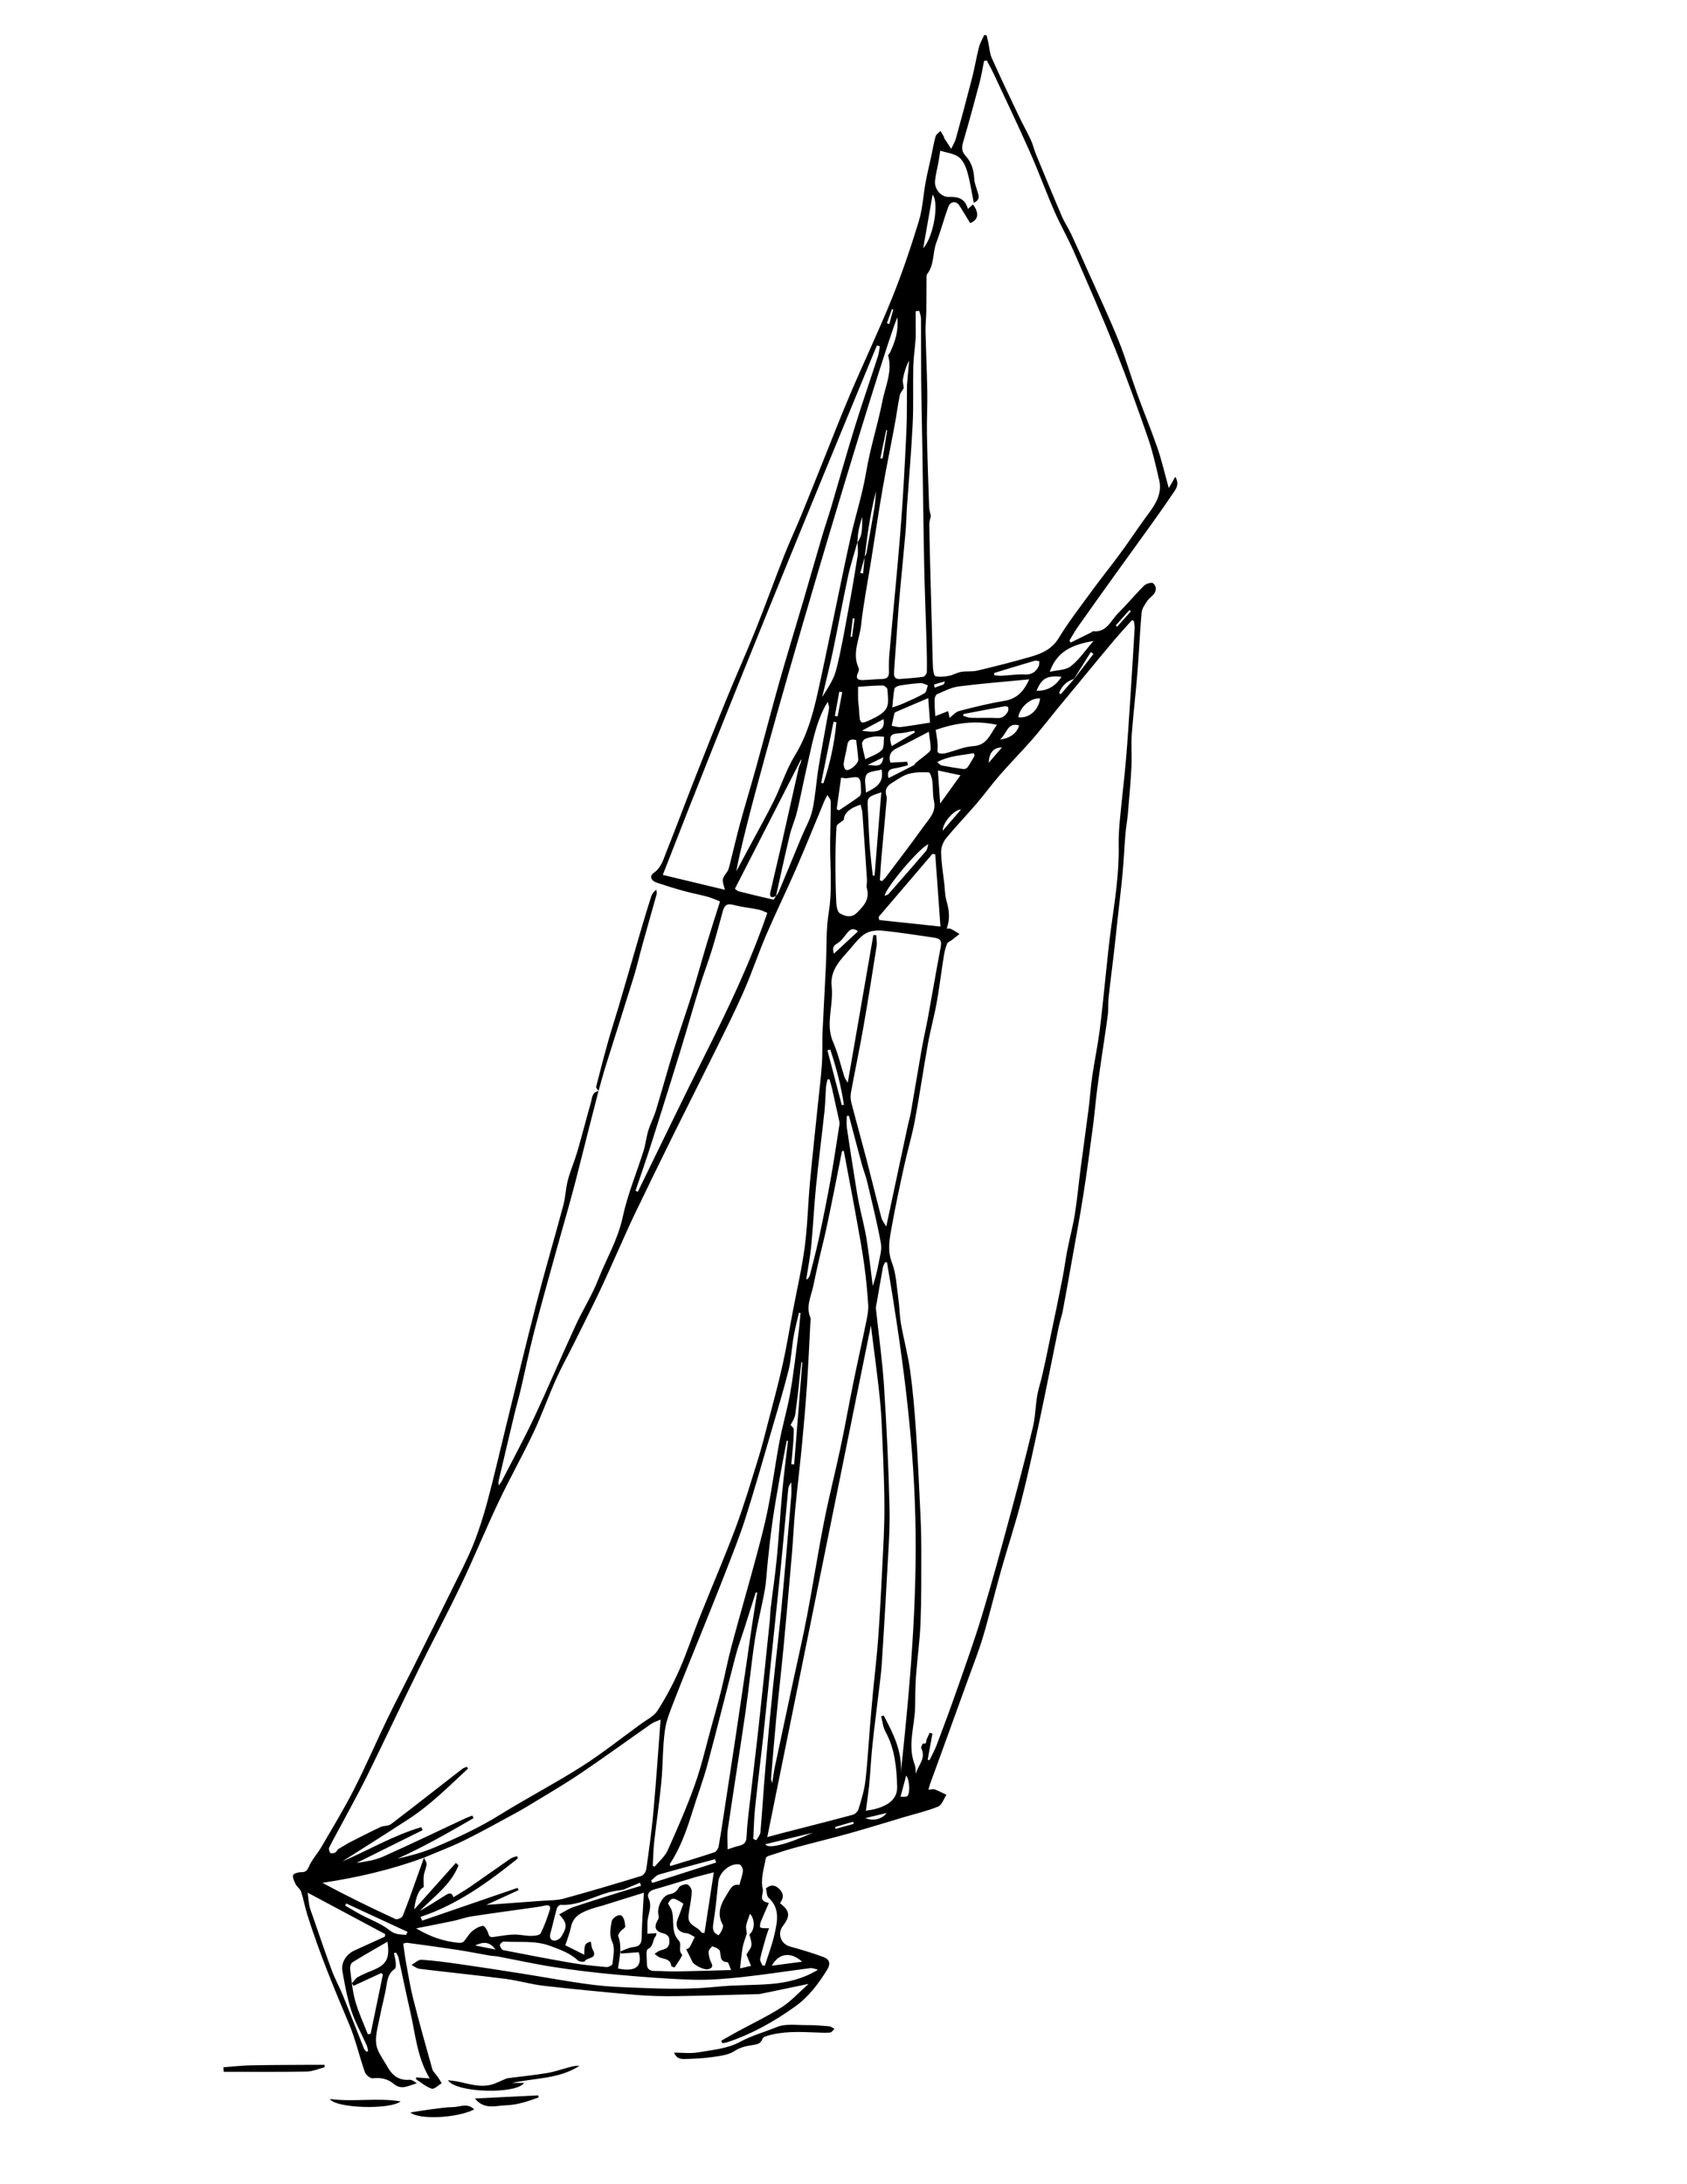 <?xml version="1.0" encoding="UTF-8" standalone="no"?>
<!-- Generator: Adobe Illustrator 16.0.4, SVG Export Plug-In . SVG Version: 6.00 Build 0)  -->

<svg
   version="1.1"
   id="Layer_1"
   x="0px"
   y="0px"
   width="612px"
   height="792px"
   viewBox="0 0 612 792"
   style="enable-background:new 0 0 612 792;"
   xml:space="preserve"
   sodipodi:docname="voilier_simple.svg"
   inkscape:version="1.2.2 (b0a8486541, 2022-12-01)"
   xmlns:inkscape="http://www.inkscape.org/namespaces/inkscape"
   xmlns:sodipodi="http://sodipodi.sourceforge.net/DTD/sodipodi-0.dtd"
   xmlns="http://www.w3.org/2000/svg"
   xmlns:svg="http://www.w3.org/2000/svg"><defs
   id="defs259" /><sodipodi:namedview
   id="namedview257"
   pagecolor="#ffffff"
   bordercolor="#666666"
   borderopacity="1.0"
   inkscape:showpageshadow="2"
   inkscape:pageopacity="0.0"
   inkscape:pagecheckerboard="0"
   inkscape:deskcolor="#d1d1d1"
   showgrid="false"
   inkscape:zoom="0.9500457"
   inkscape:cx="329.98413"
   inkscape:cy="419.45351"
   inkscape:window-width="1920"
   inkscape:window-height="1008"
   inkscape:window-x="0"
   inkscape:window-y="0"
   inkscape:window-maximized="1"
   inkscape:current-layer="Layer_1" />
<g
   id="g254">
	<path
   style="fill:none;"
   d="M277.86,684.738c-0.368,0.174-0.735,0.348-1.104,0.521c-0.97-3.931,0.422-7.654,1.044-11.441   c0.053-0.328,0.569-0.711,0.946-0.834c3.153-1.024,6.298-2.088,9.495-2.959c6.669-1.817,13.391-3.438,20.047-5.3   c6.642-1.856,13.229-3.909,19.84-5.874c4.096-1.219,8.299-2.176,12.228-3.798c1.347-0.556,2.004-2.779,2.976-4.24   c-1.388-0.664-2.747-1.407-4.18-1.95c-0.56-0.213-1.29,0.023-2.356,0.076c0.333-1.092,0.52-1.817,0.773-2.519   c1.16-3.21,2.347-6.41,3.51-9.618c3.367-9.278,6.74-18.555,10.087-27.841c1.871-5.19,3.922-10.329,5.489-15.61   c2.329-7.845,4.222-15.817,6.445-23.694c2.414-8.551,5.238-16.992,7.44-25.595c2.486-9.72,4.569-19.546,6.66-29.36   c2.392-11.221,4.584-22.485,6.899-33.722c0.388-1.883,1.07-3.704,1.43-5.589c1.077-5.651,2.076-11.318,3.082-16.981   c1.479-8.338,3.053-16.661,4.374-25.022c1.31-8.288,2.395-16.61,3.501-24.928c0.572-4.306,0.932-8.64,1.473-12.95   c0.521-4.159,1.135-8.307,1.734-12.457c0.732-5.068,1.556-10.123,2.21-15.201c0.257-1.994,0.035-4.047,0.252-6.049   c0.588-5.439,1.313-10.864,1.943-16.299c0.523-4.51,0.984-9.026,1.478-13.54c0.564-5.165,1.208-10.322,1.681-15.496   c0.425-4.642,0.622-9.304,1.007-13.95c0.206-2.482,0.675-4.941,0.89-7.423c0.489-5.65,1.002-11.301,1.295-16.963   c0.203-3.925-0.167-7.885,0.116-11.801c0.539-7.42,1.449-14.811,2.045-22.227c0.587-7.317,0.891-14.656,1.526-21.968   c0.121-1.392,1.099-2.772,1.895-4.02c0.593-0.926,1.549-1.616,2.313-2.437c1.307-1.401,1.255-3.103-0.021-4.186   c-0.515-0.438-2.539,0.127-3.269,0.85c-3.225,3.193-6.115,6.726-9.349,9.91c-2.708,2.666-4.179,7.189-9.236,6.638   c-0.109-0.012-0.229,0.239-0.372,0.311c-2.561,1.271-5.125,2.533-7.689,3.796c-0.147-0.247-0.297-0.493-0.443-0.739   c0.993-1.624,1.9-3.308,2.994-4.861c4.436-6.295,8.915-12.56,13.405-18.815c4.477-6.236,9.007-12.435,13.474-18.677   c2.744-3.833,5.458-7.689,8.096-11.596c0.942-1.396,1.88-2.934,0.437-5.417c-0.818,1.412-1.472,2.539-2.369,4.084   c-1.555-5.573-2.593-10.138-4.112-14.536c-2.304-6.669-5.02-13.194-7.421-19.831c-2.296-6.344-4.146-12.862-6.677-19.107   c-3.317-8.187-7.101-16.185-10.702-24.256c-2.136-4.787-4.262-9.579-6.482-14.328c-1.036-2.216-2.443-4.262-3.405-6.506   c-3.203-7.469-6.298-14.986-9.391-22.502c-0.691-1.679-1.07-3.492-1.834-5.132c-1.397-3.002-3.039-5.889-4.462-8.879   c-3.3-6.932-6.607-13.863-9.733-20.875c-0.775-1.74-0.861-3.787-1.274-5.692c-0.183-0.839-0.393-1.674-0.589-2.511   c-0.293-0.036-0.585-0.072-0.878-0.108c-0.645,1.453-1.504,2.853-1.893,4.373c-0.932,3.644-1.532,7.372-2.464,11.015   c-1.886,7.376-3.869,14.729-5.897,22.068c-0.366,1.326-1.14,2.54-1.726,3.805c-0.852-1.303-1.709-2.603-2.548-3.915   c-0.088-0.137-0.022-0.367-0.104-0.511c-0.396-0.696-0.818-1.376-1.231-2.062c-0.605,0.639-1.538,1.184-1.757,1.935   c-0.658,2.263-1.031,4.607-1.53,6.917c-0.699,3.242-1.499,6.466-2.097,9.727c-0.869,4.733-1.09,9.649-2.491,14.209   c-2.871,9.35-5.992,18.657-9.654,27.722c-4.752,11.761-10.228,23.227-15.207,34.898c-3.571,8.37-6.842,16.868-10.245,25.31   c-2.522,6.258-5,12.535-7.573,18.772c-1.999,4.844-4.233,9.593-6.153,14.468c-3.528,8.961-6.788,18.028-10.374,26.966   c-3.32,8.279-6.998,16.414-10.375,24.671c-4.047,9.896-7.983,19.839-11.893,29.791c-3.397,8.647-6.617,17.366-10.077,25.988   c-1.112,2.773-1.849,5.802-4.66,7.707c-1.55,1.05-0.953,2.777,1.113,3.471c3.268,1.096,6.564,2.119,9.886,3.037   c2.862,0.792,5.797,1.324,8.662,2.106c1.543,0.421,3.01,1.129,4.452,1.685c-1.66,5.268-3.228,10.071-4.684,14.908   c-1.84,6.115-3.499,12.286-5.4,18.381c-2.139,6.857-4.557,13.628-6.68,20.491c-2.25,7.271-4.241,14.622-6.459,21.902   c-0.772,2.533-2.024,4.919-2.804,7.45c-0.732,2.376-0.963,4.906-1.707,7.278c-2.517,8.027-5.824,15.875-7.572,24.06   c-1.741,8.144-5.932,15.115-8.892,22.65c-2.261,5.76-5.641,11.067-8.237,16.709c-5.077,11.034-9.801,22.232-14.963,33.225   c-3.681,7.84-7.835,15.457-11.792,23.166c-0.222,0.433-0.572,0.8-1.117,1.545c-0.038-0.792-0.13-1.142-0.058-1.453   c1.921-8.167,3.844-16.334,5.803-24.493c0.693-2.884,1.535-5.731,2.214-8.618c1.656-7.05,3.103-14.153,4.917-21.162   c2.605-10.064,5.45-20.067,8.215-30.09c1.209-4.383,2.486-8.746,3.706-13.125c1.076-3.866,2.157-7.733,3.161-11.618   c1.618-6.263,3.167-12.542,4.761-18.811c1.158-4.56,2.341-9.114,3.512-13.671c0.885-3.09,1.707-6.201,2.667-9.269   c3.348-10.691,6.788-21.355,10.097-32.058c1.188-3.84,2.073-7.772,3.15-11.647c1.711-6.151,3.479-12.286,5.18-18.439   c0.13-0.474-0.091-1.046-0.148-1.572c-1.025,0.776-1.575,1.642-1.876,2.586c-1.196,3.75-2.349,7.513-3.456,11.291   c-2.761,9.416-5.47,18.848-8.233,28.263c-1.235,4.204-2.622,8.362-3.809,12.578c-1.565,5.561-3.029,11.15-4.439,16.751   c-0.102,0.41,0.586,1.018,0.907,1.533c-2.479,0.373-2.355,2.576-2.83,4.229c-1.696,5.896-3.192,11.85-4.913,17.738   c-1.018,3.484-2.5,6.838-3.431,10.342c-0.793,2.987-0.857,6.169-1.656,9.154c-3.197,11.942-6.717,23.8-9.81,35.769   c-3.923,15.183-7.551,30.441-11.3,45.668c-2.14,8.69-4.125,17.421-6.454,26.06c-1.434,5.315-3.119,10.598-5.178,15.698   c-2.127,5.266-4.798,10.316-7.312,15.421c-4.729,9.604-9.499,19.187-14.284,28.762c-3.167,6.337-6.486,12.599-9.565,18.977   c-4.102,8.495-7.821,17.181-12.109,25.578c-3.604,7.061-7.746,13.851-11.739,20.708c-1.398,2.404-3.389,4.512-4.484,7.027   c-0.696,1.601-1.251,2.152-2.935,2.123c-0.998-0.018-2.741,0.528-2.853,1.083c-0.204,1.01,0.421,2.285,0.955,3.319   c0.5,0.97,1.631,1.672,1.954,2.664c0.89,2.736,1.381,5.601,2.243,8.348c4.232,13.468,9.593,26.498,15.096,39.489   c2.402,5.672,3.741,11.787,5.795,17.619c0.351,0.995,1.963,2.315,2.846,2.213c2.912-0.337,5.442,0.187,7.633,2.038   c2.898,2.447,5.566,0.485,8.376-0.212c-0.9-0.68-1.881-1.368-2.797-1.289c-3.931,0.336-6.27-1.787-7.987-4.883   c-1.477-2.66-3.635-5.312-3.963-8.145c-0.388-3.348,0.779-6.901,1.43-10.337c0.685-3.616,1.735-7.17,2.284-10.802   c0.369-2.442,0.842-4.569,3.047-6.066c0.43-0.293,0.39-1.495,0.321-2.255c-0.104-1.158-0.426-2.295-0.654-3.441   c0.261-0.06,0.521-0.12,0.78-0.18c0.298,0.588,0.735,1.146,0.873,1.77c1.464,6.624,2.807,13.275,4.329,19.886   c1.829,7.944,2.374,16.251,6.998,23.956c-2.002-0.144-3.476-0.249-4.933-0.353c0,0.35-0.067,0.622,0.01,0.672   c1.855,1.205,3.609,2.761,5.648,3.403c0.914,0.288,2.407-1.257,3.636-1.971c-0.503-0.803-0.983-1.623-1.517-2.406   c-0.63-0.922-1.626-1.723-1.911-2.731c-2.402-8.505-4.778-17.02-6.95-25.585c-1.092-4.31-1.776-8.725-2.58-13.104   c-0.408-2.222-0.673-4.469-1.019-6.815c0.632-0.126,1.063-0.327,1.46-0.273c6.076,0.827,12.157,1.634,18.218,2.558   c3.95,0.603,7.871,1.4,11.809,2.083c0.932,0.16,1.896,0.141,2.825,0.316c6.802,1.281,13.569,2.791,20.406,3.841   c7.419,1.139,14.886,2.044,22.362,2.714c9.314,0.835,18.651,1.592,27.994,1.87c5.958,0.179,11.968-0.328,17.909-0.963   c8.246-0.879,16.444-2.195,24.674-3.233c0.908-0.114,1.89,0.364,2.837,0.569c-5.354,3.242-10.955,4.638-16.702,5.13   c-6.621,0.566-13.313,0.353-19.917,1.034c-8.403,0.866-16.789,0.851-25.192,0.523c-6.516-0.255-13.066-0.383-19.526-1.177   c-8.839-1.086-17.604-2.774-26.408-4.159c-7.437-1.169-14.876-2.321-22.328-3.386c-4.586-0.655-9.188-1.289-13.804-1.578   c-1.156-0.072-2.397,1.22-3.599,1.885c0.959,0.483,1.882,1.281,2.885,1.403c10.418,1.266,20.862,2.321,31.269,3.656   c4.649,0.596,9.201,1.973,13.854,2.503c11.115,1.267,22.256,2.335,33.403,3.292c4.784,0.41,9.611,0.521,14.414,0.455   c10.089-0.139,20.174-0.484,30.262-0.751c0.259-0.007,0.517-0.074,0.773-0.128c5.521-1.145,11.044-2.292,17.188-3.567   c-3.537,3.129-6.336,6.275-9.749,8.467c-5.138,3.3-10.71,5.92-16.086,8.85c-1.974,1.075-3.915,2.21-5.87,3.316   c0.14,0.299,0.281,0.598,0.421,0.897c0.708-0.155,1.438-0.243,2.119-0.475c8.853-2.993,16.896-7.527,24.446-12.97   c4.846-3.491,8.338-8.193,11.441-13.204c1.328-2.145,0.982-3.763-1.356-4.628c-3.963-1.468-8.031-2.676-12.108-3.801   c-3.298-0.91-4.705-4.641-2.613-7.4c2.814-3.715,2.624-5.449-1.014-8.322c1.495-1.972,1.357-3.802-0.608-5.463   C280.781,683.303,279.329,683.519,277.86,684.738z M351.011,731.968c0.007,0.083,0.014,0.165,0.021,0.247   c-13.362,1.052-26.726,2.103-39.922,3.141c1.025,1.072,5.075,2.061,8.058,1.762c6.52-0.651,13.038-1.904,19.551-1.87   c10.281,0.055,19.939-3.525,30.041-4.264c4.703-0.344,9.402-0.755,14.11-1.008c2-0.107,4.029,0.292,6.022,0.147   c5.635-0.408,11.27-0.895,16.884-1.534c1.95-0.222,3.84-0.981,5.756-1.495c-0.05-0.344-0.101-0.686-0.15-1.028   c-0.848-0.041-1.728-0.249-2.537-0.092c-1.626,0.317-3.199,1.15-4.816,1.214c-8.462,0.334-16.908,1.399-25.409,0.35   c-2.555-0.314-5.231-0.003-7.807,0.351c-1.527,0.209-2.932,1.351-4.456,1.538c-1.577,0.194-3.232-0.417-4.852-0.402   c-6.133,0.055-12.266,0.211-18.397,0.358c-0.682,0.018-1.358,0.223-2.038,0.341c-0.009,0.396-0.018,0.792-0.028,1.188   C344.364,731.263,347.688,731.615,351.011,731.968z M244.539,744.288c0.745,1.696,1.627,2.384,3.906,2.319   c3.226-0.092,6.474-0.207,9.66-0.672c2.844-0.415,6.028-0.691,8.302-2.187c2.146-1.409,4.257-1.835,6.532-2.187   c1.632-0.253,3.09-0.457,3.706-2.337c0.143-0.437,0.912-0.785,1.461-0.954c5.774-1.774,11.703-1.53,17.63-1.298   c1.811,0.07,3.632,0.18,5.43,0.033c0.551-0.045,1.038-0.881,1.553-1.354c-0.629-0.312-1.24-0.844-1.891-0.901   c-2.703-0.234-5.42-0.462-8.128-0.436c-3.664,0.037-7.704-0.613-10.893,0.702c-4.432,1.829-9.095,3.052-13.438,5.423   c-4.419,2.413-9.986,2.877-15.125,3.76C250.398,744.688,247.398,744.288,244.539,744.288z M162.487,754.301   c3.021,4.698,24.923,5.092,27.616,0.995c-1.533,0-2.956,0-4.377,0c8.242-1.869,17.025-1.353,24.486-6.225   c-1.311-0.105-2.52,0.207-3.727,0.526c-2.755,0.729-5.472,1.68-8.27,2.142c-4.622,0.763-9.297,1.197-13.944,1.812   c-0.583,0.077-1.14,0.397-1.7,0.626c-1.318,0.539-2.596,1.204-3.952,1.615c-4.53,1.378-8.822-0.342-13.185-1.128   C164.649,754.522,163.849,754.465,162.487,754.301z M341.66,749.186c0.145-0.248,0.29-0.495,0.434-0.743   c-0.684-0.26-1.384-0.774-2.05-0.734c-2.874,0.174-5.735,0.698-8.607,0.753c-11.491,0.221-22.984,0.312-34.476,0.464   c-0.603,0.008-1.204,0.147-1.806,0.226c0.767,0.848,1.546,1.39,2.36,1.45C312.275,751.698,326.995,751.279,341.66,749.186z    M81.045,749.595c0.034,0.547,0.068,1.093,0.102,1.64c10.025,0,20.052,0.096,30.075-0.075c2.203-0.038,4.388-1.027,6.581-1.579   c-0.029-0.291-0.059-0.582-0.089-0.873c-1.679,0-3.358-0.011-5.038,0.002c-7.233,0.05-14.467,0.042-21.698,0.192   C87.664,748.97,84.355,749.354,81.045,749.595z M321.468,755.288c-0.055,0.311-0.107,0.621-0.162,0.932   c1.818,0.327,3.626,0.853,5.458,0.952c11.332,0.611,22.558-0.68,33.764-2.128c0.923-0.119,1.728-1.142,2.587-1.744   c-0.161-0.21-0.322-0.421-0.483-0.631C349.086,756.118,335.24,755.176,321.468,755.288z M145.338,761.978   c-8.436-1.431-16.952,0.293-25.675-0.872C121.667,764.432,141.344,765.127,145.338,761.978z M172.025,764.895   c-2.421-2.491-5.099-0.911-7.565-0.864c-2.695,0.052-5.389,0.472-8.072,0.813c-2.423,0.309-4.832,0.729-7.528,1.145   C152.135,768.771,166.039,767.974,172.025,764.895z M172.286,760.921c3.359,4.196,7.52,2.586,11.22,2.471   c4.104-0.127,8.053-1.442,11.892-2.854c-0.051-0.249-0.101-0.5-0.153-0.75C187.68,760.162,180.118,760.534,172.286,760.921z    M380.749,754.32c-0.207,0.132-0.415,0.262-0.623,0.393c0.903,0.661,1.78,1.85,2.714,1.896c6.782,0.34,13.55-0.002,20.228-1.331   c0.556-0.11,0.974-0.914,1.456-1.396c-0.703-0.192-1.436-0.626-2.099-0.537c-2.671,0.361-5.311,1.198-7.979,1.275   C389.887,754.752,385.315,754.444,380.749,754.32z M291.908,752.158c-8.653,0-17.306,0-25.959,0   c0.713,0.911,1.64,1.694,2.671,1.873C274.214,755.002,290.471,754.119,291.908,752.158z M203.881,754.926   c5.855,3.534,10.385-0.188,15.925-1.154c-1.111-0.497-1.527-0.684-2.582-1.156c2.192-0.254,3.718-0.43,5.683-0.656   c-1.712-1.854-3.154-1.63-4.808-0.941c-2.083,0.868-4.212,1.666-6.386,2.258C209.294,753.933,206.805,754.323,203.881,754.926z    M349.809,769.228c-0.004-0.384-0.008-0.766-0.012-1.148c-7.705,0-15.411,0-23.116,0c-0.363,0.269-0.727,0.536-1.091,0.804   c0.754,0.212,1.494,0.537,2.261,0.618C335.205,770.286,342.525,770.146,349.809,769.228z M241.906,744.035   c-7.893,0.812-15.786,1.624-23.773,2.444C220.733,748.715,237.524,747.423,241.906,744.035z M243.085,761.063   c-7.527,0.312-14.304,0.591-21.083,0.871c0.011,0.242,0.021,0.484,0.03,0.726C226.67,764.347,239.954,763.685,243.085,761.063z    M278.203,761.721c0.015-0.353,0.031-0.706,0.046-1.059c-7.503-0.351-15.005-0.701-22.509-1.051c-0.019,0.41-0.035,0.82-0.054,1.23   C263.162,761.868,270.665,762.234,278.203,761.721z M284.066,761.957c-0.008,0.376-0.017,0.752-0.025,1.128   c6.999,0.458,13.965,0.417,20.812-1.592c-0.011-0.235-0.023-0.47-0.035-0.705C297.901,761.178,290.983,761.566,284.066,761.957z    M361.095,767.456c0.029,0.441,0.058,0.883,0.086,1.324c5.373-0.2,10.823,1.356,16.092-1.324   C371.88,767.456,366.487,767.456,361.095,767.456z M297.098,768.3c3.186,1.967,14.249,0.831,16.351-1.478   C307.712,767.341,302.404,767.82,297.098,768.3z M249.928,772.897c4.172,2.549,16.467,2.889,18.355,1.02   C262.159,773.577,256.043,773.236,249.928,772.897z M242.555,749.374c-5.845,0.441-11.69,0.883-17.719,1.338   C226.702,752.186,240.338,751.563,242.555,749.374z M98.416,759.209c3.072,2.592,12.311,3.243,14.505,1.211   C107.916,760.002,103.166,759.605,98.416,759.209z M326.382,778.829c-0.005,0.313-0.009,0.626-0.012,0.939   c5.683,0.271,11.372,0.047,17.062-0.168c0.002-0.257,0.004-0.515,0.005-0.771C337.752,778.829,332.066,778.829,326.382,778.829z    M250.02,758.283c-0.022-0.303-0.045-0.605-0.068-0.907c-3.678,0-7.355,0-11.034,0c0.003,0.302,0.004,0.604,0.006,0.907   C242.623,758.283,246.322,758.283,250.02,758.283z M275.246,772.946c-0.015,0.366-0.031,0.732-0.047,1.1   c3.846,1.327,7.754,1.405,11.737,0.006C283.039,773.683,279.143,773.314,275.246,772.946z M251.47,751.768   c0.022,0.294,0.044,0.588,0.067,0.882c4.152,0,8.303,0,12.456,0c-0.012-0.294-0.023-0.588-0.035-0.882   C259.796,751.768,255.633,751.768,251.47,751.768z M374.98,754.826c0.031-0.283,0.062-0.563,0.094-0.847   c-3.031-0.273-6.062-0.548-9.095-0.82C368.663,756.502,371.826,755.626,374.98,754.826z M396.324,765.668   c-3.231,0.341-6.463,0.682-9.693,1.021C388.364,768.512,394.553,767.694,396.324,765.668z M278.546,749.513   c-0.021-0.296-0.044-0.591-0.065-0.887c-4.179,0-8.357,0-12.536,0c0.001,0.242,0.002,0.485,0.003,0.729   C270.144,750.086,274.346,749.793,278.546,749.513z M117.943,752.032c2.615-0.185,5.23-0.369,7.846-0.554   C123.22,749.645,119.073,749.92,117.943,752.032z M358.515,767.93c-1.483-2.165-3.16-1.723-4.92-1.378   C354.477,768.572,354.604,768.611,358.515,767.93z"
   id="path2" />
	<path
   style="fill-rule:evenodd;clip-rule:evenodd;"
   d="M217.13,395.592c-1.172,4.556-2.354,9.111-3.513,13.67   c-1.594,6.269-3.143,12.548-4.761,18.811c-1.004,3.885-2.085,7.752-3.161,11.618c-1.22,4.379-2.497,8.742-3.706,13.125   c-2.765,10.022-5.609,20.025-8.215,30.09c-1.814,7.009-3.261,14.112-4.917,21.162c-0.679,2.887-1.521,5.734-2.214,8.618   c-1.958,8.159-3.882,16.326-5.803,24.493c-0.073,0.312,0.02,0.661,0.058,1.453c0.544-0.745,0.895-1.112,1.117-1.545   c3.957-7.709,8.111-15.326,11.792-23.166c5.162-10.992,9.886-22.19,14.963-33.225c2.596-5.642,5.976-10.949,8.237-16.709   c2.96-7.535,7.15-14.507,8.892-22.65c1.748-8.185,5.055-16.032,7.572-24.06c0.743-2.372,0.975-4.902,1.707-7.278   c0.779-2.531,2.031-4.917,2.804-7.45c2.218-7.28,4.21-14.631,6.459-21.902c2.124-6.862,4.542-13.633,6.68-20.491   c1.901-6.096,3.56-12.267,5.4-18.381c1.456-4.837,3.024-9.64,4.684-14.908c-1.442-0.556-2.909-1.264-4.452-1.685   c-2.865-0.783-5.799-1.315-8.662-2.106c-3.322-0.918-6.618-1.941-9.886-3.037c-2.066-0.693-2.663-2.421-1.113-3.471   c2.811-1.905,3.548-4.934,4.66-7.707c3.459-8.623,6.68-17.341,10.077-25.988c3.91-9.952,7.846-19.895,11.893-29.791   c3.378-8.257,7.056-16.392,10.375-24.671c3.585-8.938,6.845-18.005,10.374-26.966c1.92-4.875,4.154-9.624,6.153-14.468   c2.573-6.237,5.051-12.514,7.573-18.772c3.402-8.442,6.674-16.94,10.245-25.31c4.979-11.672,10.455-23.137,15.207-34.898   c3.662-9.064,6.783-18.372,9.654-27.722c1.401-4.56,1.622-9.476,2.491-14.209c0.598-3.261,1.397-6.484,2.097-9.727   c0.499-2.31,0.872-4.654,1.53-6.917c0.219-0.751,1.151-1.296,1.757-1.935c0.413,0.687,0.835,1.367,1.231,2.062   c0.082,0.144,0.017,0.374,0.104,0.511c0.839,1.312,1.696,2.612,2.548,3.915c0.586-1.265,1.359-2.479,1.726-3.805   c2.028-7.339,4.012-14.691,5.897-22.068c0.932-3.644,1.532-7.372,2.464-11.015c0.389-1.52,1.248-2.919,1.893-4.373   c0.293,0.036,0.585,0.072,0.878,0.108c0.196,0.836,0.406,1.671,0.589,2.511c0.413,1.905,0.499,3.952,1.274,5.692   c3.126,7.012,6.434,13.943,9.733,20.875c1.423,2.99,3.064,5.877,4.462,8.879c0.764,1.64,1.143,3.454,1.834,5.132   c3.093,7.517,6.188,15.033,9.391,22.502c0.962,2.244,2.369,4.29,3.405,6.506c2.221,4.749,4.347,9.541,6.482,14.328   c3.602,8.071,7.385,16.069,10.702,24.256c2.53,6.246,4.381,12.763,6.677,19.107c2.401,6.636,5.117,13.162,7.421,19.831   c1.52,4.398,2.558,8.962,4.112,14.536c0.897-1.546,1.551-2.672,2.369-4.084c1.443,2.483,0.506,4.021-0.437,5.417   c-2.638,3.907-5.352,7.762-8.096,11.596c-4.467,6.242-8.997,12.441-13.474,18.677c-4.49,6.255-8.97,12.521-13.405,18.815   c-1.094,1.553-2.001,3.237-2.994,4.861c0.146,0.247,0.296,0.493,0.443,0.739c2.564-1.263,5.129-2.525,7.689-3.796   c0.144-0.071,0.263-0.323,0.372-0.311c5.058,0.551,6.528-3.973,9.236-6.638c3.233-3.184,6.124-6.716,9.349-9.91   c0.729-0.723,2.754-1.288,3.269-0.85c1.275,1.083,1.327,2.784,0.021,4.186c-0.765,0.821-1.721,1.511-2.313,2.437   c-0.796,1.248-1.773,2.628-1.895,4.02c-0.636,7.312-0.939,14.651-1.526,21.968c-0.596,7.416-1.506,14.807-2.045,22.227   c-0.283,3.916,0.087,7.876-0.116,11.801c-0.293,5.662-0.806,11.313-1.295,16.963c-0.215,2.481-0.684,4.941-0.89,7.423   c-0.385,4.646-0.582,9.309-1.007,13.95c-0.473,5.173-1.116,10.331-1.681,15.496c-0.493,4.513-0.954,9.03-1.478,13.54   c-0.63,5.435-1.355,10.859-1.943,16.299c-0.217,2.002,0.005,4.055-0.252,6.049c-0.654,5.078-1.478,10.133-2.21,15.201   c-0.6,4.149-1.214,8.297-1.734,12.457c-0.541,4.31-0.9,8.644-1.473,12.95c-1.106,8.317-2.191,16.64-3.501,24.928   c-1.321,8.361-2.895,16.685-4.374,25.022c-1.006,5.663-2.005,11.33-3.082,16.981c-0.359,1.885-1.042,3.706-1.43,5.589   c-2.315,11.236-4.508,22.501-6.899,33.722c-2.091,9.814-4.174,19.641-6.66,29.36c-2.202,8.603-5.026,17.044-7.44,25.595   c-2.224,7.877-4.116,15.85-6.445,23.694c-1.567,5.281-3.618,10.42-5.489,15.61c-3.347,9.286-6.72,18.562-10.087,27.841   c-1.163,3.208-2.35,6.408-3.51,9.618c-0.254,0.701-0.44,1.427-0.773,2.519c1.066-0.053,1.797-0.289,2.356-0.076   c1.433,0.543,2.792,1.286,4.18,1.95c-0.972,1.461-1.629,3.685-2.976,4.24c-3.929,1.622-8.132,2.579-12.228,3.798   c-6.61,1.965-13.198,4.018-19.84,5.874c-6.656,1.862-13.378,3.482-20.047,5.3c-3.197,0.871-6.341,1.935-9.495,2.959   c-0.377,0.123-0.893,0.506-0.946,0.834c-0.622,3.787-2.014,7.511-1.044,11.441c0.176,1.709-1.817,4.104,2.165,4.751   c-1.06,2.457-2.032,4.628-2.926,6.832c-0.238,0.591-0.31,1.284-0.285,1.924c0.006,0.152,0.706,0.358,1.098,0.395   c0.724,0.065,1.458,0.022,2.187,0.025c-0.31,0.853-0.668,1.689-0.918,2.56c-0.814,2.841-1.685,5.673-2.309,8.557   c-0.155,0.716,0.54,1.615,0.845,2.431c0.287,0.001,0.576,0.001,0.863,0.003c1.203-3.848,2.674-7.637,3.537-11.561   c0.995-4.522,2.013-9.203-2.195-13.033c-0.74-0.673-0.66-2.246-0.958-3.403c1.469-1.22,2.921-1.436,4.492-0.106   c1.965,1.661,2.103,3.491,0.608,5.463c3.638,2.873,3.828,4.607,1.014,8.322c-2.091,2.76-0.685,6.49,2.613,7.4   c4.077,1.125,8.145,2.333,12.108,3.801c2.338,0.865,2.684,2.483,1.356,4.628c-3.104,5.011-6.596,9.713-11.441,13.204   c-7.55,5.442-15.594,9.977-24.446,12.97c-0.681,0.231-1.411,0.319-2.119,0.475c-0.14-0.3-0.281-0.599-0.421-0.897   c1.955-1.106,3.896-2.241,5.87-3.316c5.376-2.93,10.949-5.55,16.086-8.85c3.413-2.191,6.212-5.338,9.749-8.467   c-6.144,1.275-11.666,2.423-17.188,3.567c-0.256,0.054-0.515,0.121-0.773,0.128c-10.087,0.267-20.173,0.612-30.262,0.751   c-4.803,0.066-9.63-0.045-14.414-0.455c-11.147-0.957-22.288-2.025-33.403-3.292c-4.652-0.53-9.205-1.907-13.854-2.503   c-10.407-1.335-20.851-2.391-31.269-3.656c-1.003-0.122-1.926-0.92-2.885-1.403c1.202-0.665,2.443-1.957,3.599-1.885   c4.616,0.289,9.218,0.923,13.804,1.578c7.452,1.064,14.891,2.217,22.328,3.386c8.804,1.385,17.568,3.073,26.408,4.159   c6.46,0.794,13.01,0.922,19.526,1.177c8.403,0.327,16.789,0.343,25.192-0.523c6.603-0.682,13.295-0.468,19.917-1.034   c5.748-0.492,11.348-1.888,16.702-5.13c-0.947-0.205-1.93-0.684-2.837-0.569c-8.23,1.038-16.428,2.354-24.674,3.233   c-5.941,0.635-11.951,1.142-17.909,0.963c-9.343-0.278-18.68-1.035-27.994-1.87c-7.476-0.67-14.943-1.575-22.362-2.714   c-6.837-1.05-13.604-2.56-20.406-3.841c-0.929-0.176-1.893-0.156-2.825-0.316c-3.938-0.683-7.859-1.48-11.809-2.083   c-6.062-0.924-12.142-1.73-18.218-2.558c-0.396-0.054-0.828,0.147-1.46,0.273c0.346,2.347,0.611,4.594,1.019,6.815   c0.804,4.38,1.488,8.795,2.58,13.104c2.171,8.565,4.548,17.08,6.95,25.585c0.285,1.009,1.281,1.81,1.911,2.731   c0.533,0.783,1.013,1.604,1.517,2.406c-1.229,0.714-2.722,2.259-3.636,1.971c-2.039-0.643-3.793-2.198-5.648-3.403   c-0.077-0.05-0.01-0.322-0.01-0.672c1.457,0.104,2.931,0.209,4.933,0.353c-4.624-7.705-5.168-16.012-6.998-23.956   c-1.521-6.61-2.864-13.262-4.329-19.886c-0.138-0.623-0.575-1.182-0.873-1.77c-0.26,0.06-0.52,0.12-0.78,0.18   c0.229,1.146,0.55,2.283,0.654,3.441c0.069,0.76,0.109,1.962-0.321,2.255c-2.205,1.497-2.678,3.624-3.047,6.066   c-0.549,3.632-1.6,7.186-2.284,10.802c-0.65,3.436-1.817,6.989-1.43,10.337c0.328,2.833,2.486,5.484,3.963,8.145   c1.717,3.096,4.056,5.219,7.987,4.883c0.916-0.079,1.896,0.609,2.797,1.289c-2.81,0.697-5.479,2.659-8.376,0.212   c-2.191-1.852-4.721-2.375-7.633-2.038c-0.883,0.103-2.495-1.218-2.846-2.213c-2.054-5.832-3.393-11.947-5.795-17.619   c-5.503-12.991-10.864-26.021-15.096-39.489c-0.862-2.747-1.354-5.611-2.243-8.348c-0.323-0.992-1.454-1.694-1.954-2.664   c-0.533-1.034-1.159-2.31-0.955-3.319c0.112-0.555,1.855-1.101,2.853-1.083c1.684,0.029,2.239-0.522,2.935-2.123   c1.095-2.516,3.086-4.623,4.484-7.027c3.993-6.857,8.134-13.647,11.739-20.708c4.288-8.397,8.007-17.083,12.109-25.578   c3.079-6.378,6.398-12.64,9.565-18.977c4.785-9.575,9.556-19.158,14.284-28.762c2.515-5.104,5.186-10.155,7.312-15.421   c2.059-5.101,3.744-10.383,5.178-15.698c2.329-8.639,4.314-17.369,6.454-26.06c3.749-15.227,7.376-30.485,11.3-45.668   c3.093-11.969,6.613-23.826,9.81-35.769c0.799-2.985,0.863-6.167,1.656-9.154c0.93-3.504,2.413-6.857,3.431-10.342   c1.72-5.889,3.216-11.842,4.913-17.738c0.475-1.653,0.35-3.856,2.83-4.229L217.13,395.592z M389.619,246.258   c2.359-3.049,4.719-6.1,7.079-9.149c-0.325-0.22-0.649-0.439-0.974-0.659c-2.047,3.253-4.094,6.506-6.141,9.76   c-2.666,0.812-4.406,2.544-5.357,5.061c0.178,0.167,0.355,0.334,0.533,0.501C386.379,249.934,387.999,248.096,389.619,246.258z    M313.688,201.955c0.217-0.476,0.546-0.931,0.637-1.429c0.999-5.502,2.002-11.004,2.909-16.521c0.32-1.946,0.384-3.933,0.563-5.902   c-1.214,4.585-2.048,9.181-2.771,13.796c-0.522,3.341-0.896,6.705-1.336,10.059c-0.54,1.934-1.079,3.868-1.619,5.802   c0.347,0.067,0.694,0.133,1.041,0.201C313.305,205.958,313.497,203.957,313.688,201.955z M271.875,701.419   c2.002-1.562,2.078-5.418,0.215-7.471c-0.472,1.384-1.102,2.781-1.394,4.246c-0.182,0.911,0.146,1.925,0.246,2.893   c-0.521,1.674-1.207,3.317-1.524,5.028c-0.442,2.395-0.609,4.84-0.938,7.637c1.54-0.354,2.526-0.583,3.97-0.916   c-0.685-1.693-1.271-3.146-1.66-4.104c0.707-1.241,1.674-2.243,1.799-3.34C272.735,704.111,272.145,702.747,271.875,701.419z    M226.094,685.751c2.151-0.652,4.302-1.304,6.453-1.956c-0.12-0.372-0.238-0.743-0.357-1.116c-2.03,0.851-4.061,1.701-6.092,2.552   c-1.194,0.184-2.397,0.317-3.58,0.559c-6.456,1.32-12.22,5.343-19.147,4.917c-0.438-0.027-1.203,0.735-1.353,1.263   c-0.836,2.935-1.483,5.923-2.293,8.866c-0.386,1.402-0.258,2.68,1.273,2.847c0.83,0.092,2.145-0.642,2.602-1.392   c2.31-3.789,2.144-4.934-0.742-8.131c1.765-0.918,3.414-2.057,5.239-2.673C214.06,689.472,220.089,687.648,226.094,685.751z    M311.09,196.66c2.056-2.843,1.593-6.091,1.71-9.242c-0.568,1.729-1.056,3.464-1.378,5.23c-0.241,1.328-0.269,2.695-0.392,4.045   c-1.146,4.107-2.495,8.17-3.393,12.331c-1.932,8.962-3.563,17.987-5.449,26.958c-1.182,5.617-2.601,11.185-3.914,16.773   c1.922-3.126,4.132-6.246,5.026-9.706c1.856-7.179,3.075-14.526,4.44-21.826c1.222-6.533,2.347-13.086,3.385-19.652   C311.378,199.976,311.117,198.3,311.09,196.66z M281.503,324.89c-1.6,0.851-2.446,0.434-2.03-1.414   c1.263-5.611,2.654-11.193,3.929-16.802c2.149-9.454,4.241-18.92,6.383-28.376c0.151-0.67,0.576-1.276,0.761-1.942   c0.161-0.576,0.161-1.197,0.156-1.152c-7.88,15.394-15.978,31.21-24.094,47.065c0.557,0.406,0.871,0.796,1.26,0.895   c4.209,1.066,8.425,2.109,12.663,3.052c0.216,0.048,0.646-0.86,0.978-1.322c0.339-0.501,0.776-0.961,1.005-1.509   c2.805-6.708,5.575-13.432,8.363-20.148c1.308-3.149,3.118-6.183,3.835-9.459c1.128-5.15,1.405-10.48,2.262-15.699   c1.161-7.073,2.543-14.11,3.782-21.171c0.098-0.554-0.191-1.175-0.42-2.415c-0.537,0.8-0.697,1.001-0.818,1.224   c-3.787,6.945-5.002,14.679-6.771,22.235c-1.274,5.442-2.286,10.947-3.597,16.379c-0.697,2.887-1.964,5.638-2.657,8.525   C284.733,310.179,283.154,317.543,281.503,324.89z M329.032,139.629c0.262-2.972,0.522-5.944,0.783-8.916   c-1.191,2.231-1.859,4.469-2.252,6.754c-0.176,1.03,0.196,2.155,0.319,3.237c-0.505,0.88-1.279,1.707-1.469,2.65   c-0.727,3.64-1.209,7.328-1.889,10.978c-1.422,7.649-3.018,15.268-4.346,22.933c-1.506,8.701-2.794,17.438-4.184,26.159   c-1.236,7.765-2.768,15.499-3.621,23.306c-0.562,5.129-3.369,10.204-0.868,15.543c0.212,0.452-0.024,1.24-0.279,1.761   c-0.97,1.989,0.003,2.628,1.782,2.576c2.361-0.07,4.716-0.349,7.078-0.408c1.816-0.045,2.455-0.87,2.409-2.632   c-0.056-2.192-0.033-4.399,0.16-6.582c1.346-15.136,2.884-30.255,4.081-45.402c0.911-11.532,1.498-23.092,2.058-34.648   C329.073,151.179,328.966,145.4,329.032,139.629z M153.793,673.646c0.349,0.775,1.04,1.58,0.974,2.318   c-0.122,1.368-0.828,2.679-1.021,4.05c-0.189,1.34-0.041,2.728-0.041,4.276c-1.576,0.633-2.934,3.419-3.427,8.086   c5.219-5.835,10.156-11.355,15.093-16.876c0.323,0.288,0.646,0.576,0.97,0.863c-2.743,7.061-8.954,11.359-14.052,16.559   c3.1-1.746,6.04-3.642,9.001-5.504c1.24-0.779,2.556-1.646,3.193,0.547c2.083-1.299,4.208-2.516,6.22-3.9   c4.842-3.332,9.617-6.765,14.458-10.099c0.688-0.475,1.595-0.633,2.4-0.937c0.103,0.279,0.206,0.559,0.309,0.838   c-10.786,8.641-21.906,16.754-35.343,21.223c0.214,0.443,0.428,0.889,0.643,1.333c11.533-3.96,23.066-7.92,34.599-11.879   c0.123,0.274,0.246,0.55,0.369,0.825c-4.013,1.836-8.026,3.671-11.713,5.356c6.536-0.477,13.402-0.965,20.265-1.487   c2.604-0.197,5.304-0.106,7.785-0.784c9.433-2.575,18.808-5.369,28.161-8.225c0.79-0.241,1.682-1.48,1.806-2.358   c0.976-6.916,1.955-13.839,2.588-20.792c0.998-10.952,1.726-21.929,2.619-33.545c-1.323,0.584-2.44,0.88-3.332,1.502   c-8.679,6.052-17.229,12.291-26.003,18.199c-6.029,4.06-12.344,7.694-18.549,11.49c-1.791,1.096-3.622,2.131-5.471,3.125   c-6.005,3.227-11.95,6.583-18.07,9.579c-4.702,2.302-9.633,4.136-14.461,6.179c-11.879,4.369-24.133,7.222-36.816,9.11   c8.782,4.73,17.62,9.023,26.532,13.153c0.602,0.278,2.335-0.457,2.597-1.104c1.834-4.522,3.423-9.145,5.082-13.738   C152.043,678.572,152.914,676.107,153.793,673.646z M126.549,668.21c3.816-1.916,7.603-3.894,11.465-5.713   c1.185-0.558,2.854-0.313,3.829-1.056c8.689-6.614,17.269-13.375,25.898-20.066c0.462-0.357,1.097-0.492,1.651-0.729   c0.133,0.214,0.266,0.429,0.399,0.644c-6.908,6.401-13.561,13.111-21.521,18.291c-7.996,5.204-16.078,10.273-24.122,15.402   c9.567-4.093,18.606-9.495,28.664-12.437c0.17,0.356,0.342,0.713,0.512,1.069c-7.992,3.965-15.984,7.929-23.976,11.894   c3.281-0.468,6.671-0.98,9.69-2.326c9.963-4.441,19.79-9.188,29.674-13.804c0.858-0.401,1.763-0.699,2.646-1.045   c0.144,0.313,0.288,0.626,0.43,0.939c-9.02,5.228-18.062,10.412-27.659,14.71c4.615-1.048,9.167-2.249,13.46-4.065   c8.153-3.449,16.18-7.148,23.752-11.854c9.741-6.053,19.954-11.354,29.63-17.502c7.437-4.725,14.37-10.242,21.503-15.439   c2.103-1.532,4.74-2.779,6.061-4.842c3.032-4.735,5.7-9.763,7.969-14.912c2.748-6.236,4.853-12.754,7.378-19.092   c4.274-10.729,8.878-21.333,12.929-32.145c3.065-8.183,5.561-16.582,8.16-24.932c1.43-4.597,2.589-9.279,3.8-13.941   c1.758-6.771,3.608-13.523,5.127-20.349c1.446-6.496,2.513-13.075,3.75-19.617c1.457-7.701,3.258-15.358,4.281-23.117   c1.031-7.824,1.188-15.761,1.914-23.63c0.899-9.759,1.992-19.499,2.994-29.25c0.465-4.53,1.025-9.057,1.331-13.599   c0.228-3.392,0.109-6.807,0.165-10.211c0.018-1.052,0.104-2.102,0.157-3.153c0.385-7.586,0.784-15.171,1.148-22.757   c0.298-6.167-0.017-12.431,0.974-18.481c1.2-7.326,0.695-14.559,0.553-21.848c-0.071-3.635,0.062-7.274,0.106-10.912   c0.032-2.635,0.133-5.272,0.062-7.904c-0.016-0.6-0.611-1.185-1.158-2.17c-0.56,1.074-0.875,1.584-1.103,2.13   c-3.428,8.221-6.742,16.491-10.294,24.659c-3.491,8.027-7.357,15.892-10.804,23.937c-2.888,6.74-5.207,13.725-8.148,20.439   c-3.087,7.046-6.553,13.928-9.961,20.829c-5.118,10.361-10.365,20.658-15.486,31.016c-4.804,9.718-9.559,19.459-14.247,29.231   c-2.306,4.806-4.412,9.707-6.613,14.563c-2.06,4.541-4.05,9.115-6.206,13.61c-2.986,6.229-6.083,12.402-9.16,18.586   c-2.143,4.306-4.505,8.511-6.462,12.898c-2.853,6.391-5.191,13.019-8.185,19.339c-4.012,8.468-8.628,16.65-12.641,25.117   c-4.721,9.96-8.892,20.182-13.639,30.127c-4.938,10.346-10.366,20.457-15.424,30.747c-6.219,12.649-12.211,25.412-18.435,38.059   c-2.926,5.947-6.156,11.744-9.268,17.601c-1.561,2.937-3.218,5.824-4.695,8.802c-0.241,0.487,0.051,1.478,0.443,1.947   c0.225,0.27,1.209,0.101,1.733-0.136c0.424-0.191,0.67-0.778,0.995-1.189C123.9,669.786,125.225,668.999,126.549,668.21z    M411.354,225.183c-0.238-0.104-0.478-0.208-0.717-0.312c-2.222,2.5-4.5,4.955-6.655,7.512c-4.061,4.819-8.052,9.697-12.07,14.55   c-2.727,3.292-5.463,6.576-8.173,9.88c-3.089,3.766-6.056,7.637-9.258,11.304c-3.792,4.343-7.862,8.442-11.655,12.784   c-2.979,3.409-5.641,7.095-8.587,10.534c-3.634,4.243-7.538,8.261-11.062,12.589c-1.073,1.316-1.806,3.352-1.77,5.038   c0.083,3.826,0.734,7.641,1.167,11.459c0.234,2.078,0.224,4.232,0.807,6.209c0.983,3.326,1.314,6.556,0.066,9.978   c0.549,0.04,1.133-0.068,1.558,0.143c1.063,0.529,2.057,1.204,3.077,1.82c-0.881,0.697-1.758,1.401-2.647,2.087   c-0.633,0.489-1.605,0.821-1.865,1.455c-0.589,1.436-0.949,2.997-1.195,4.539c-0.892,5.616-1.57,11.271-2.577,16.866   c-0.9,5-2.277,9.914-3.177,14.913c-1.674,9.299-3.022,18.658-4.763,27.944c-1,5.335-2.593,10.555-3.754,15.862   c-1.621,7.407-3.232,14.822-4.564,22.285c-0.772,4.321-1.762,8.541,0.019,13.156c1.573,4.08,1.714,8.732,2.344,13.153   c0.433,3.026,0.423,6.121,0.954,9.124c1.001,5.667,2.539,11.25,3.322,16.94c0.991,7.186,1.611,14.435,2.101,21.676   c0.692,10.226,1.162,20.468,1.642,30.707c0.217,4.613,0.317,9.236,0.31,13.855c-0.012,8.427,0.048,16.861-0.291,25.278   c-0.257,6.381-1.164,12.733-1.63,19.111c-0.268,3.672-0.282,7.366-0.321,11.052c-0.076,7.072-2.914,14.12-0.147,21.233   c0.387,0.992,0.265,2.181,0.377,3.277c0.796-3.046,3.851-5.59,1.991-9.256c-0.202-0.396,0.545-1.752,0.614-1.734   c1.462,0.375,1.06-0.851,1.334-1.468c0.36-0.806,0.723-1.611,1.084-2.417c0.34,0.094,0.68,0.187,1.02,0.279   c-0.572,3.158-1.146,6.317-1.719,9.476c0.215,0.064,0.431,0.13,0.646,0.193c0.878-1.823,1.896-3.594,2.606-5.479   c2.499-6.619,4.974-13.25,7.307-19.929c3.106-8.892,6.301-17.762,9.041-26.768c3.441-11.308,6.548-22.72,9.638-34.13   c3.12-11.525,6.201-23.066,8.974-34.678c1.083-4.537,0.818-9.307,2.118-13.911c1.78-6.312,2.964-12.792,4.33-19.216   c1.472-6.914,2.896-13.839,4.265-20.774c0.659-3.344,1.072-6.735,1.73-10.08c0.858-4.364,2.033-8.673,2.735-13.06   c0.859-5.348,1.337-10.755,2.038-16.129c0.949-7.295,1.988-14.579,2.923-21.877c0.507-3.968,0.761-7.97,1.337-11.926   c0.805-5.525,1.959-11.001,2.684-16.536c0.909-6.945,1.525-13.928,2.287-20.892c0.6-5.484,1.106-10.982,1.868-16.444   c1.381-9.901,2.949-19.77,2.753-29.822c-0.062-3.132,0.156-6.283,0.447-9.406c0.677-7.234,1.566-14.449,2.197-21.686   c0.622-7.141,1.056-14.298,1.527-21.451c0.572-8.721,1.11-17.445,1.623-26.17C411.668,227,411.447,226.088,411.354,225.183z    M357.978,21.915c-0.327,0.061-0.653,0.123-0.979,0.185c-0.539,2.631-0.957,5.295-1.644,7.888   c-1.881,7.103-3.809,14.195-5.865,21.249c-0.58,1.99-0.811,3.539,0.796,5.27c2.075,2.236,2.97,5.065,3.129,8.191   c0.087,1.681,0.776,3.341,1.27,4.988c0.43,1.44,0.864,2.818-1.429,3.862c-0.78-3.89-1.3-7.583-2.318-11.133   c-0.568-1.982-1.557-4.265-3.097-5.436c-1.752-1.329-4.332-1.568-6.75-2.346c-0.151,1.008-0.323,2.367-0.564,3.713   c-0.431,2.398-1.055,4.773-1.317,7.188c-0.325,2.969,2.145,5.988,5.02,5.873c3.357-0.134,5.898,0.621,6.901,4.357   c0.767-0.677,1.303-1.149,1.853-1.633c2.325,3.232,1.988,5.504-1.026,6.781c-1.316-2.152-2.606-4.351-3.989-6.489   c-1.045-1.618-3.166-1.473-3.897,0.481c-1.605,4.295-2.765,8.759-4.385,13.048c-1.405,3.721-0.695,8.034-3.317,11.396   c-0.28,0.358-0.25,1.008-0.254,1.523c-0.038,4.002-0.016,8.004-0.079,12.005c-0.04,2.444-0.335,4.889-0.281,7.328   c0.162,7.274,0.525,14.545,0.646,21.819c0.085,5.142-0.223,10.29-0.128,15.432c0.164,8.842,0.487,17.682,0.795,26.521   c0.037,1.027,0.404,2.043,0.63,3.129c-0.177,0.863-0.582,1.895-0.569,2.921c0.073,5.873,0.233,11.746,0.383,17.617   c0.192,7.447,0.405,14.895,0.603,22.342c0.106,4.005,0.143,8.014,0.337,12.014c0.055,1.127,0.361,3.063,0.896,3.191   c1.54,0.367,3.287,0.173,4.892-0.126c1.535-0.287,2.958-1.183,4.493-1.446c1.89-0.325,3.912,0.006,5.761-0.434   c6.47-1.54,12.926-3.162,19.314-5.004c4.09-1.18,7.824-2.77,10.311-6.882c3.426-5.664,7.529-10.925,11.432-16.294   c2.673-3.677,5.506-7.237,8.247-10.864c1.529-2.023,3.047-4.056,4.518-6.122c2.729-3.835,5.339-7.758,8.15-11.532   c2.789-3.743,5.225-7.566,4.031-12.509c-1.205-5-2.271-10.065-3.951-14.911c-3.76-10.841-7.631-21.655-11.886-32.309   c-4.771-11.939-9.939-23.721-15.087-35.505c-2.17-4.965-4.902-9.686-7.068-14.653c-3.077-7.055-5.702-14.308-8.821-21.342   c-4.218-9.515-8.712-18.907-13.115-28.339C359.769,25.218,358.842,23.58,357.978,21.915z M315.936,480.638   c-12.582,62.088-25.029,123.514-37.589,185.498c2.424-0.647,4.244-1.148,6.071-1.619c8.301-2.136,16.614-4.224,24.889-6.456   c0.85-0.229,1.879-1.178,2.128-2.003c1.001-3.324,2.066-6.689,2.483-10.116c0.77-6.327,1.09-12.709,1.616-19.067   c0.37-4.447,0.745-8.896,1.166-13.338c0.605-6.361,1.386-12.709,1.854-19.081c0.611-8.339,1.053-16.692,1.454-25.047   c0.378-7.874,0.89-15.757,0.833-23.633c-0.072-10.161-0.589-20.324-1.043-30.48c-0.188-4.202-0.613-8.4-1.096-12.582   C317.88,495.589,316.925,488.479,315.936,480.638z M306.119,417.329c-0.22,0.008-0.439,0.015-0.659,0.022   c-0.91,4.613-1.803,9.23-2.736,13.84c-1.01,5.002-2.015,10.005-3.101,14.99c-0.761,3.493-1.681,6.95-2.479,10.437   c-0.742,3.24-1.431,6.494-2.12,9.747c-0.803,3.783-2.76,7.462-1.014,11.49c0.188,0.433,0.011,1.03-0.018,1.55   c-0.406,7.605-0.73,15.217-1.247,22.815c-0.493,7.242-1.118,14.477-1.812,21.702c-0.75,7.828-1.716,15.637-2.459,23.467   c-0.513,5.409-0.742,10.847-1.206,16.263c-0.961,11.199-1.947,22.396-3.011,33.586c-0.821,8.628-1.825,17.238-2.658,25.864   c-0.702,7.277-1.282,14.564-1.888,21.851c-0.033,0.388,0.207,0.799,0.434,1.6c0.36-2.253,0.574-4.081,0.953-5.874   c2.147-10.169,4.333-20.329,6.509-30.493c1.744-8.143,3.642-16.256,5.205-24.435c2.151-11.257,3.891-22.594,6.105-33.839   c1.789-9.084,4.102-18.063,6.025-27.122c1.671-7.875,3.072-15.808,4.683-23.696c1.501-7.354,3.157-14.678,4.662-22.031   c0.401-1.964,0.806-4.011,0.676-5.984c-0.328-4.978-0.822-9.954-1.506-14.896c-0.729-5.269-1.723-10.501-2.653-15.741   c-0.838-4.721-1.744-9.43-2.625-14.143C307.497,424.642,306.807,420.986,306.119,417.329z M319.196,125.561   c-0.363-0.098-0.727-0.197-1.09-0.295c-26.283,63.648-52.518,127.317-77.663,191.98c7.673,1.837,14.911,3.569,22.551,5.398   c-1.168-3.869-1.136-3.847,0.821-6.574c0.436-0.608,0.635-1.42,0.824-2.168c1.31-5.161,2.494-10.355,3.896-15.489   c1.888-6.913,3.994-13.766,5.904-20.673c2.796-10.116,5.409-20.284,8.27-30.382c2.763-9.747,5.759-19.427,8.618-29.148   c2.353-8.004,4.631-16.03,6.99-24.033c1.016-3.444,2.201-6.839,3.22-10.283c2.856-9.641,5.556-19.329,8.527-28.934   c2.664-8.613,5.627-17.133,8.409-25.711C318.857,128.065,318.963,126.792,319.196,125.561z M316.829,339.064   c0.35,0.013,0.699,0.027,1.05,0.041c0.059,1.302,0.339,2.64,0.141,3.902c-1.542,9.844-3.09,19.69-4.812,29.504   c-1.385,7.897-3.051,15.746-4.504,23.632c-0.217,1.173-0.169,2.49,0.13,3.645c1.771,6.849,3.694,13.658,5.481,20.503   c1.85,7.084,3.566,14.204,5.437,21.284c0.277,1.052,1.071,1.968,1.757,3.178c2.682-12.565,5.256-24.641,7.842-36.715   c0.312-1.453,0.772-2.877,1.026-4.338c1.361-7.829,2.643-15.671,4.027-23.495c0.67-3.788,1.561-7.536,2.253-11.319   c1.531-8.35,2.937-16.723,4.531-25.061c0.516-2.69,0.172-3.486-2.608-3.879c-6.146-0.868-12.278-1.872-18.449-2.491   c-2.047-0.205-4.524,0.056-6.212,1.082c-2.144,1.303-3.767,3.527-5.466,5.484c-3.421,3.94-7.409,7.604-6.745,13.629   c0.208,1.883,0.119,3.823-0.046,5.719c-0.425,4.865-1.553,9.634,0.582,14.522c1.771,4.056,2.75,8.457,4.12,12.692   c0.185,0.572,0.61,1.066,1.181,2.029C310.705,374.383,313.768,356.724,316.829,339.064z M321.778,457.724   c-0.228-0.017-0.454-0.034-0.68-0.05c-0.275,0.621-0.685,1.218-0.804,1.867c-0.784,4.297-1.508,8.604-2.245,12.908   c-0.118,0.688-0.358,1.397-0.288,2.07c0.974,9.316,2.321,18.605,2.925,27.944c0.96,14.826,1.68,29.679,2.012,44.531   c0.188,8.384-0.531,16.793-0.965,25.186c-0.509,9.87-1.14,19.734-1.745,29.601c-0.139,2.269-0.336,4.539-0.602,6.797   c-0.932,7.887-1.977,15.761-2.835,23.654c-0.53,4.868-0.745,9.771-1.207,14.646c-0.3,3.164-0.792,6.311-1.228,9.693   c1.175-0.206,2.203-0.317,3.196-0.571c5.293-1.352,8.27-3.912,8.152-8.128c-0.191-6.88-0.813-13.75-4.268-20.025   c-0.899-1.631-1.047-3.675-1.54-5.528c0.314-0.083,0.629-0.166,0.943-0.249c3.397,6.494,6.799,12.988,6.185,20.82   c3.306-30.885,6.051-61.748,5.268-92.864C331.271,518.931,326.973,488.287,321.778,457.724z M290.425,476.103   c-0.202-0.029-0.403-0.059-0.605-0.087c-0.663,2.949-1.446,5.878-1.957,8.854c-0.678,3.952-0.804,8.027-1.772,11.897   c-1.886,7.529-4.154,14.967-6.334,22.421c-3.066,10.484-6.04,21.001-9.359,31.405c-2.091,6.557-4.669,12.962-7.16,19.385   c-3.003,7.741-6.136,15.434-9.227,23.141c-3.065,7.643-6.225,15.248-9.186,22.93c-1.432,3.715-3.076,7.488-3.613,11.375   c-0.86,6.229-0.705,12.593-1.302,18.869c-0.688,7.222-1.783,14.403-2.59,21.615c-0.322,2.872-0.349,5.778-0.51,8.668   c0.231,0.094,0.464,0.188,0.696,0.28c1.594-1.941,3.697-3.654,4.69-5.865c3.542-7.888,7.024-15.832,9.917-23.973   c2.455-6.911,4.078-14.118,6.042-21.202c1.216-4.382,2.458-8.758,3.55-13.172c1.298-5.25,2.297-10.578,3.693-15.802   c2.75-10.295,5.745-20.525,8.52-30.814c1.685-6.247,3.387-12.507,4.648-18.847c1.62-8.139,2.678-16.39,4.22-24.546   c1.119-5.92,2.876-11.724,3.905-17.654c1.251-7.211,2.056-14.5,3.011-21.761C290.012,480.856,290.188,478.476,290.425,476.103z    M267.102,315.959c1.851-3.447,3.708-6.891,5.553-10.341c2.729-5.102,5.588-10.139,8.132-15.332   c2.659-5.426,4.485-11.326,7.623-16.436c4.271-6.952,6.401-14.501,8.146-22.26c1.86-8.271,3.552-16.581,5.301-24.877   c2.217-10.531,4.312-21.088,6.657-31.59c1.789-8.016,4.362-15.885,5.71-23.966c1.461-8.747,4.207-17.147,5.909-25.79   c1.055-5.357,3.657-10.623,2.081-16.365c-0.094-0.343,0.526-0.85,0.74-1.314c1.742-3.798,3.077-7.678,2.57-12.605   C320.624,126.132,272.584,285.309,267.102,315.959z M230.552,431.732c0.277,0.145,0.554,0.288,0.832,0.433   c8.115-16.577,16.091-33.225,24.385-49.711c8.368-16.636,16.408-33.399,22.598-51.44c-0.943-0.368-1.992-0.949-3.114-1.181   c-3.089-0.637-6.262-0.929-9.3-1.739c-2.36-0.63-3.2,0.344-3.742,2.322c-1.296,4.729-2.55,9.471-3.994,14.155   c-1.367,4.437-3.048,8.776-4.421,13.211c-2.275,7.352-4.373,14.758-6.622,22.119c-2.425,7.938-4.929,15.852-7.415,23.771   c-1.541,4.912-3.073,9.826-4.677,14.718C233.619,422.853,232.065,427.286,230.552,431.732z M333.448,112.686   c-0.419,0.061-0.837,0.122-1.256,0.184c0,1.684,0.003,3.368-0.001,5.052c-0.003,1.664,0.08,3.335-0.035,4.992   c-0.235,3.368-0.76,6.724-0.84,10.094c-0.166,6.848,0.124,13.712-0.212,20.549c-0.493,10.042-1.381,20.063-2.075,30.096   c-0.205,2.976-0.237,5.965-0.498,8.935c-0.661,7.555-1.422,15.102-2.11,22.654c-0.311,3.404-0.56,6.814-0.806,10.224   c-0.44,6.113-0.847,12.228-1.292,18.34c-0.118,1.637,0.457,2.542,2.221,2.394c2.787-0.236,5.587-0.383,8.353-0.779   c0.539-0.078,1.326-1.115,1.339-1.724c0.073-3.583-0.007-7.171-0.111-10.755c-0.271-9.28-0.662-18.558-0.852-27.84   c-0.29-14.183-0.444-28.369-0.669-42.553c-0.131-8.227-0.336-16.453-0.419-24.681c-0.075-7.469-0.008-14.939-0.071-22.409   C334.104,114.532,333.68,113.609,333.448,112.686z M274.684,577.488c-0.17-0.031-0.34-0.062-0.51-0.095   c-1.441,4.552-2.875,9.108-4.327,13.656c-0.959,3.005-2.09,5.962-2.888,9.007c-3.478,13.269-6.759,26.588-10.327,39.831   c-1.543,5.725-3.659,11.293-5.423,16.961c-2.069,6.648-4.336,13.2-8.222,19.062c-0.058,0.086,0.08,0.303,0.207,0.729   c5.332-1.642,10.677-3.222,15.959-4.987c0.697-0.233,1.407-1.35,1.552-2.158c0.835-4.64,1.508-9.309,2.225-13.971   c1.223-7.952,2.455-15.903,3.652-23.86c1.418-9.431,2.808-18.866,4.199-28.301c0.676-4.587,1.303-9.183,1.993-13.768   C273.381,585.555,274.045,581.523,274.684,577.488z M285.862,522.46c-0.156-0.017-0.312-0.034-0.468-0.051   c-0.876,4.64-1.794,9.272-2.616,13.923c-0.897,5.073-1.8,10.15-2.529,15.25c-0.69,4.842-1.179,9.711-1.715,14.573   c-0.382,3.456-0.484,6.957-1.087,10.372c-1.062,6.019-2.655,11.95-3.582,17.988c-1.327,8.65-2.127,17.38-3.383,26.042   c-2.072,14.288-4.375,28.543-6.462,42.83c-0.331,2.264-0.046,4.618-0.046,7.194c1.591-0.505,2.872-1.02,4.201-1.305   c1.718-0.369,2.553-1.275,2.639-3.063c0.124-2.537,0.332-5.076,0.621-7.601c1.25-10.945,2.599-21.882,3.808-32.832   c1.4-12.697,2.696-25.407,4.02-38.112c0.153-1.467,0.125-2.955,0.301-4.418c0.732-6.068,1.646-12.117,2.236-18.198   c0.778-8.021,1.235-16.072,1.98-24.096C284.352,534.78,285.158,528.625,285.862,522.46z M233.58,686.301   c-4.95,1.545-9.833,3.076-14.721,4.59c-1.502,0.466-3.05,0.801-4.524,1.339c-3.239,1.183-6.367,2.441-7.185,6.458   c-0.461,2.27-1.358,4.449-2.062,6.679c2.269,1.134,4.458,2.227,6.858,3.426c0.062-3.835,0.191-4.078,2.362-4.771   c0.233,1.003,0.249,2.117,0.732,2.965c1.97,3.455-2.198,2.644-2.955,4.216c-0.12,0.247-1.891,0.157-2.397-0.315   c-2.879-2.687-6.338-3.882-9.982-5.253c-5.674-2.134-11.352-1.229-17.022-1.618c-0.444-0.03-1.373,0.909-1.333,1.328   c0.061,0.646,0.677,1.674,1.207,1.778c8.301,1.639,16.611,3.238,24.951,4.664c4.136,0.707,8.33,1.112,12.512,1.48   c0.719,0.063,2.13-0.689,2.174-1.163c0.24-2.616,0.983-5.649-0.024-7.802c-1.254-2.683-0.684-4.944-0.322-7.377   c0.24-1.617,2.823-3.109,3.772-2.174c0.853,0.841,1.126,2.473,1.214,3.786c0.036,0.533-1.166,1.09-1.676,1.737   c-0.411,0.521-1.027,1.337-0.87,1.776c1.426,3.952,0.47,7.816-0.098,11.729c6.276,1.375,9.03-0.703,7.532-5.886   c-2.167,0.155-4.344,0.31-6.522,0.465c-0.06-0.259-0.119-0.519-0.178-0.777c1.573-0.544,3.116-1.396,4.728-1.56   c2.431-0.248,2.994-1.37,3.034-3.647C232.879,697.081,233.287,691.794,233.58,686.301z M254.603,700.833   c0.324,0.021,0.647,0.042,0.971,0.063c1.094-7.125,2.188-14.252,3.375-21.98c-2.846,0.74-4.78,1.188-6.682,1.749   c-5.02,1.481-10.009,3.067-15.043,4.497c-1.736,0.492-2.589,1.77-1.957,3.097c1.526,3.2-0.374,6.056-0.403,9.066   c-0.013,1.291-0.003,2.582-0.003,3.888c1.195-0.092,2.165-0.167,3.287-0.254c-0.14,0.62-0.114,0.95-0.266,1.107   c-1.273,1.309-0.63,3.624-2.895,4.696c-0.766,0.362-0.285,3.431-0.313,5.265c-0.029,1.865,0.946,2.656,2.805,2.652   c2.619-0.005,5.239,0.227,7.854,0.181c6.618-0.119,13.233-0.336,19.894-0.515c-0.614-1.355-0.938-2.831-1.348-2.855   c-2.838-0.171-2.312-2.152-2.681-3.946c-0.159-0.776-1.662-1.46-2.682-1.764c-0.296-0.088-1.475,1.291-1.463,1.983   c0.021,1.342,0.383,2.788,1.005,3.982c0.764,1.467,0.073,1.888-1.061,2.287c-1.325,0.467-5.271-1.418-5.862-2.733   c-0.648-1.44-1.387-2.841-2.187-4.461c0.279-0.165,0.972-0.343,1.237-0.78c0.714-1.174,1.245-2.459,1.849-3.7   c-1-0.479-1.975-1.297-3.002-1.369c-2.93-0.206-4.318-2.343-3.174-5.152c0.751-1.842,1.384-3.732,2.048-5.537   c-3.651-2.445-4.273-2.368-5.575-0.074c0.616,1.148,1.171,1.858,1.398,2.662c0.999,3.526-0.397,7.631,2.463,10.696   c1.363,1.461-0.386,3.522,1.22,5.14c0.348,0.35-1.667,3.071-2.67,4.652c-0.048,0.076-1.201-0.279-1.226-0.5   c-0.27-2.493-2.297-2.47-4.003-3.026c-0.758-0.248-1.383-0.909-2.068-1.383c0.738-0.438,1.426-1.067,2.225-1.276   c1.62-0.423,3.047-0.833,3.163-2.898c0.102-1.804-0.363-2.794-2.377-3.307c-2.926-0.745-3.295-2.406-1.695-5.023   c0.284-0.465,0.177-1.252,0.07-1.858c-0.488-2.752,1.485-6.739,4.029-7.24c1.641-0.322,2.522-0.869,3.339-2.341   c0.439-0.792,2.092-1.394,3.066-1.242c0.704,0.109,1.695,1.611,1.679,2.475c-0.042,2.291-0.522,4.58-0.898,6.857   c-0.656,3.972-0.394,4.532,3.144,6.77C253.744,699.733,254.136,700.343,254.603,700.833z M319.191,319.217   c0.276,0.088,0.553,0.176,0.828,0.264c0.458-0.483,0.969-0.926,1.366-1.455c4.613-6.141,9.297-12.233,13.771-18.475   c1.912-2.668,4.544-5.094,3.66-9.08c-0.523-2.362-0.281-4.883-0.602-7.304c-0.149-1.12-0.775-3.075-1.266-3.101   c-2.453-0.128-5.038-0.102-7.376,0.567c-2.132,0.61-4.037,2.063-5.985,3.239c-1.718,1.035-2.754,2.44-2.021,4.617   c0.159,0.477,0.141,1.04,0.096,1.554c-0.637,7.065-1.309,14.127-1.932,21.193C319.496,313.892,319.369,316.557,319.191,319.217z    M139.649,702.217c0.022-0.307,0.044-0.612,0.067-0.918c-9.108-4.864-18.217-9.729-28.085-15c0.259,2.112,0.344,3.524,0.629,4.896   c0.231,1.105,0.694,2.163,1.068,3.235c2.323,6.667,4.563,13.366,7.015,19.987c1.179,3.183,2.858,6.177,4.138,9.327   c2.564,6.317,5.001,12.687,7.522,19.021c0.183,0.46,0.626,0.817,0.949,1.224c0.199-0.095,0.397-0.188,0.595-0.281   c-0.173-0.697-0.249-1.439-0.535-2.086c-1.872-4.214-4.162-8.285-5.588-12.643c-1.512-4.621-2.379-9.478-3.214-14.287   c-0.535-3.081,1.451-6.092,4.312-7.408C132.226,705.582,135.94,703.904,139.649,702.217z M306.14,297.253   c-1.195,1.031-2.613,1.664-2.665,2.395c-0.309,4.4-0.378,8.821-0.385,13.236c-0.005,4.783,0.056,9.571,0.287,14.347   c0.067,1.395,0.418,3.461,1.339,3.982c1.805,1.021,4.144,1.747,6.092-0.182c2.465-2.44,4.816-4.899,3.676-8.895   c-0.273-0.963,0.096-2.09,0.027-3.133c-0.525-8.081-1.068-16.161-1.655-24.237c-0.073-1.005-0.431-1.988-0.659-2.994   C308.107,293.046,306.096,295.062,306.14,297.253z M150.971,699.226c5.094,3.076,10.01,4.715,15.284,5.236   c0.637,0.062,1.544-0.001,1.918-0.396c1.101-1.156,1.832-2.698,3.02-3.729c1.115-0.969,2.579-1.816,3.99-2.021   c0.538-0.078,1.695,1.697,1.969,2.779c0.453,1.788,1.492,1.304,2.612,1.151c2.233-0.301,4.471-0.729,6.713-0.775   c2.043-0.044,4.096,0.491,6.145,0.494c1.207,0,3.119-0.175,3.496-0.903c1.4-2.699,2.395-5.628,3.333-8.538   c0.416-1.292-0.237-1.944-1.761-1.565c-1.605,0.4-3.267,0.591-4.911,0.825c-7.243,1.035-14.498,1.996-21.729,3.11   c-2.219,0.343-4.359,1.168-6.564,1.635C160.163,697.445,155.819,698.265,150.971,699.226z M318.743,332.471   c0.075,0.382,0.151,0.763,0.227,1.145c7.212,0.764,14.425,1.529,22.205,2.354c-0.659-9.131-1.273-17.638-1.888-26.144   c-0.338-0.071-0.678-0.143-1.018-0.213C331.762,317.233,325.252,324.852,318.743,332.471z M292.509,463.685   c0.123,0.079,0.245,0.158,0.368,0.237c0.312-0.49,0.778-0.942,0.915-1.477c1.155-4.557,2.356-9.105,3.339-13.7   c1.465-6.846,2.863-13.71,4.106-20.6c1.225-6.791,2.227-13.622,3.305-20.44c0.065-0.418-0.01-0.877-0.102-1.299   c-0.857-3.926-1.719-7.851-2.611-11.769c-0.252-1.106-0.608-2.19-0.917-3.284c-0.242,0.011-0.483,0.022-0.725,0.033   c-0.186,0.965-0.465,1.924-0.539,2.898c-0.218,2.869-0.235,5.758-0.543,8.616c-0.995,9.209-2.185,18.396-3.104,27.612   c-0.708,7.083-1.02,14.206-1.708,21.293C293.907,455.785,293.117,459.726,292.509,463.685z M339.297,259.689   c1.539-0.607,3.104-1.226,4.669-1.843c0.185,0.892,0.368,1.785,0.508,2.466c1.054-0.783,2.142-2.144,3.493-2.498   c5.413-1.42,10.867-2.774,16.384-3.675c4.565-0.747,7.04-3.455,9.044-7.802c-8.784,0.847-17.212,1.495-25.586,2.563   c-2.692,0.343-5.276,1.715-7.83,2.805c-0.519,0.222-0.941,1.291-0.948,1.974C339.011,255.854,339.209,258.029,339.297,259.689z    M140.56,704.072c-4.502,2.615-8.666,4.954-12.717,7.472c-0.574,0.357-0.937,1.619-0.839,2.392   c0.488,3.889,0.819,7.85,1.863,11.603c1.151,4.139,3.017,8.079,4.571,12.104c0.336-0.056,0.672-0.111,1.009-0.168   c1.485-7.166,2.971-14.332,4.457-21.499c-0.196-0.183-0.391-0.366-0.585-0.549c-3.344,1.544-6.687,3.089-10.029,4.633   c-0.21-0.296-0.42-0.592-0.63-0.889c0.704-0.772,1.272-1.793,2.139-2.269c1.911-1.049,3.963-1.847,5.976-2.707   C140.237,712.287,141.493,709.951,140.56,704.072z M307.979,404.603c-0.261,0.009-0.521,0.018-0.782,0.026   c0,1.451-0.177,2.929,0.03,4.35c0.939,6.47,1.975,12.927,3,19.385c0.426,2.682,0.843,5.368,1.386,8.026   c0.875,4.27,2.036,8.487,2.736,12.783c0.927,5.681,1.525,11.416,2.266,17.128c0.897-2.605,1.55-5.13,2.006-7.688   c0.458-2.574,1.384-5.303,0.943-7.755c-1.342-7.475-3.205-14.856-4.951-22.255c-0.521-2.204-1.387-4.324-1.982-6.514   C311.048,416.27,309.525,410.432,307.979,404.603z M273.271,666.824c0.375,0.146,0.75,0.293,1.125,0.439   c0.508-0.949,1.381-1.867,1.466-2.854c0.695-7.993,1.169-16.006,1.854-24c0.815-9.498,1.723-18.99,2.684-28.476   c0.963-9.493,2.145-18.964,3.047-28.463c1.291-13.593,2.43-27.2,3.589-40.804c0.146-1.712,0.021-3.447,0.021-5.172   c-0.694,0.827-1.038,1.711-1.126,2.621c-0.905,9.301-1.726,18.61-2.654,27.908c-1.032,10.343-2.161,20.675-3.234,31.014   c-1.057,10.184-2.053,20.373-3.156,30.55c-0.942,8.696-2.064,17.373-2.975,26.071C273.523,659.364,273.475,663.103,273.271,666.824   z M361.658,262.829c-7.859-1.728-14.96-0.676-22.201,1.824c0.131,0.868,0.327,2.055,0.482,3.246   c0.106,0.812,0.178,1.628,0.225,2.445c0.051,0.885-0.286,2.153,0.169,2.562c0.532,0.479,1.79,0.433,2.64,0.226   c3.372-0.82,6.672-2.372,10.063-2.574C358.217,270.25,359.156,266.146,361.658,262.829z M311.29,249.031   c0,2.203-0.052,3.432,0.013,4.655c0.069,1.311,0.31,2.613,0.367,3.924c0.22,5.041,0.345,5.224,4.807,3.062   c1.949-0.945,4.276-2.211,5.154-3.969c0.922-1.846,0.427-4.462,0.292-6.727c-0.032-0.529-1.111-1.425-1.701-1.42   C317.262,248.58,314.302,248.846,311.29,249.031z M336.951,265.343c-4.184,2.162-7.849,4.155-11.604,5.959   c-2.412,1.159-3.058,2.853-2.354,5.242c2.124-0.117,4.127-0.228,6.129-0.338c0.079,0.432,0.157,0.863,0.235,1.295   c-1.631,0.382-3.245,0.898-4.898,1.114c-2.235,0.292-2.628,1.476-2.129,3.526c3.183-1.608,6.201-3.114,9.193-4.673   c0.351-0.183,0.499-0.719,0.826-0.986c1.211-0.987,2.49-1.892,3.678-2.905c0.635-0.542,1.602-1.241,1.606-1.875   C337.649,269.81,337.263,267.913,336.951,265.343z M260.715,701.731c0.393-0.598,0.857-1.123,1.109-1.736   c0.262-0.632,0.67-1.55,0.413-1.998c-2.386-4.155-0.677-7.735,1.527-11.172c1.073-1.674,1.92-3.94,4.464-3.325   c0.483-1.829,1.105-3.48,1.281-5.178c0.075-0.733-0.658-2.145-1.219-2.253c-3.356-0.656-7.357,2.817-7.706,6.277   c-0.516,5.113-1.03,10.236-1.834,15.309C258.439,699.609,258.688,700.879,260.715,701.731z M336.74,253.127   c-4.239,1.812-7.842,3.344-11.436,4.896c-0.314,0.136-0.76,0.353-0.827,0.613c-0.386,1.501-0.676,3.027-0.997,4.545   c1.089,0.167,2.207,0.583,3.262,0.456c3.451-0.413,6.877-1.023,10.643-1.609C337.179,259.173,336.979,256.421,336.74,253.127z    M319.709,287.301c-5.099,1.679-5.117,1.744-4.889,5.867c0.241,4.368,0.341,8.745,0.653,13.106c0.271,3.757,0.755,7.5,1.146,11.249   c0.218,0.002,0.437,0.005,0.654,0.008C318.073,307.61,318.872,297.689,319.709,287.301z M303.529,293.383   c0.278,0.151,0.555,0.303,0.833,0.455c2.489-1.678,5.017-3.306,7.434-5.083c0.431-0.315,0.603-1.264,0.556-1.895   c-0.122-1.639,0.108-3.853-0.832-4.716c-0.83-0.762-3.05,0.003-4.656,0.061c-0.407,0.014-0.817-0.096-1.75-0.217   C304.571,285.885,304.051,289.634,303.529,293.383z M323.709,256.539c1.537-0.555,2.766-0.914,3.922-1.433   c2.623-1.177,5.292-2.294,7.764-3.742c0.716-0.42,0.824-1.879,1.211-2.862c-0.892-0.286-1.798-0.856-2.669-0.806   c-2.52,0.147-5.036,0.475-7.527,0.886c-0.714,0.118-1.816,0.662-1.925,1.181C324.069,251.763,323.984,253.832,323.709,256.539z    M380.817,243.607c2.665-0.641,5.758-0.562,7.654-2.031c2.999-2.321,5.194-5.679,8.21-9.149   C389.205,233.696,383.452,236.03,380.817,243.607z M313.912,275.31c2.197-1.149,4.525-1.814,5.98-3.323   c0.939-0.973,0.6-3.181,0.832-4.835c-1.128-0.041-2.271-0.209-3.38-0.087c-1.204,0.133-2.446,0.386-3.534,0.886   c-0.545,0.25-1.149,1.204-1.093,1.776C312.879,271.34,313.37,272.919,313.912,275.31z M320.955,324.833   c0.666-0.308,1.14-0.384,1.384-0.662c4.562-5.184,9.115-10.375,13.608-15.619c0.454-0.53,0.506-1.404,0.839-2.406   C333.854,307.035,321.044,322.181,320.955,324.833z M360.679,244.018c-0.007,0.274-0.014,0.547-0.021,0.822   c0.895,0.067,1.794,0.227,2.683,0.184c2.793-0.134,5.597-0.601,8.368-0.45c2.499,0.137,4.011-0.859,5.044-2.888   c0.276-0.543,0.219-1.257,0.315-1.892c-0.567-0.08-1.193-0.354-1.694-0.207C370.464,241.024,365.573,242.531,360.679,244.018z    M348.439,281.121c-3.068-0.654-5.565-1.186-8.203-1.748c0.266,3.824,0.524,7.559,0.832,11.992   C343.736,287.658,345.94,284.595,348.439,281.121z M353.578,274.011c-0.106-0.304-0.213-0.607-0.32-0.91   c-4.333,0.792-8.817,0.896-13.277,3.234c0.797,0.63,1.151,1.133,1.585,1.216c2.646,0.507,5.307,0.963,7.977,1.319   c0.474,0.063,1.22-0.283,1.497-0.68C351.969,276.854,352.744,275.412,353.578,274.011z M259.801,675.353   c-0.146-0.397-0.293-0.796-0.439-1.194c-6.765,1.831-13.547,3.603-20.277,5.555c-1.081,0.313-1.926,1.438-2.879,2.188   c0.154,0.283,0.31,0.567,0.464,0.853C244.379,680.287,252.09,677.819,259.801,675.353z M349.553,258.905   c-0.053,0.217-0.107,0.434-0.16,0.65c0.972,0.258,1.937,0.708,2.914,0.736c3.174,0.095,6.357-0.096,9.523,0.082   c1.924,0.108,2.923-0.909,3.756-2.28c0.268-0.442,0.304-1.179,0.13-1.669c-0.085-0.241-0.919-0.386-1.365-0.304   C359.412,257.019,354.484,257.969,349.553,258.905z M310.605,268.379c-1.851-0.531-2.941-0.18-3.24,1.864   c-0.325,2.214-1.003,4.377-1.295,6.593c-0.099,0.756,0.286,2.062,0.828,2.319c1.236,0.588,4.553-2.228,4.458-3.714   C311.209,273.139,310.877,270.849,310.605,268.379z M147.308,701.604c0.179-0.366,0.357-0.732,0.537-1.1   c-7.412-3.432-14.823-6.862-22.235-10.292c-0.134,0.253-0.268,0.506-0.402,0.759c1.866,1.08,3.704,2.212,5.603,3.229   c3.519,1.886,7.438,3.249,10.485,5.704C143.384,701.587,145.232,701.382,147.308,701.604z M291.05,494.002   c-0.115-0.012-0.23-0.022-0.346-0.034c-0.713,6.294-1.325,12.603-2.21,18.873c-0.225,1.6-1.313,3.076-1.674,3.873   c0.562,0.707,1.134,1.095,1.138,1.489c0.021,1.744-0.079,3.495-0.213,5.236c-0.193,2.512-0.455,5.017-0.688,7.525   c0.348,0.02,0.695,0.039,1.042,0.059C289.083,518.683,290.066,506.342,291.05,494.002z M338.32,70.579   c-1.135,6.479-2.209,12.616-3.399,19.42C338.688,85.912,340.759,73.486,338.32,70.579z M314.116,287.392   c3.864-1.869,6.601-3.586,5.7-8.351c-1.884,0.564-4.624,0.58-5.479,1.857C313.375,282.333,314.116,284.908,314.116,287.392z    M303.432,261.867c-0.35-0.043-0.699-0.086-1.048-0.13c-1.495,7.378-2.99,14.755-4.485,22.132c0.271,0.054,0.54,0.109,0.811,0.163   C301.144,276.821,302.735,269.436,303.432,261.867z M377.327,253.256c-3.389-0.317-7.293,3.043-7.915,6.812   C373.205,260.625,376.805,257.526,377.327,253.256z M305.377,400.71c0.259-0.021,0.518-0.042,0.776-0.062   c-1.001-6.841-2.777-13.497-4.946-20.059c-0.35,0.083-0.698,0.165-1.047,0.247C301.899,387.46,303.638,394.085,305.377,400.71z    M290.986,711.321c-4.116-3.731-8.426-3.128-11.009,1.457C283.71,712.284,287.156,711.828,290.986,711.321z M385.084,245.426   c-5.282-0.567-7.225,0.536-9.056,5.078C379.979,250.52,382.848,248.88,385.084,245.426z M302.48,345.842   c2.944-2.724,5.826-5.391,8.795-8.139c-1.555-1.245-2.701-0.93-3.841,0.462c-1.151,1.405-2.225,3.077-3.729,3.939   C301.771,343.212,302.172,344.423,302.48,345.842z M294.812,664.574c-5.719,1.383-11.436,2.766-17.165,4.151   C278.484,670.434,284.551,669.161,294.812,664.574z M331.928,265.562c-0.102-0.197-0.204-0.393-0.306-0.589   c-1.763,0.318-3.516,0.823-5.289,0.913c-3.341,0.17-3.975,0.953-2.855,4.675C326.36,268.855,329.144,267.209,331.928,265.562z    M312.678,264.94c5.981,1.086,8.568-0.288,7.825-4.168C317.801,262.211,315.239,263.575,312.678,264.94z M362.759,268.165   c3.726-0.414,6.343-2.552,6.929-5.122C365.366,261.782,365.358,266.044,362.759,268.165z M326.676,651.512   c0.868-0.051,1.892,0.197,2.41-0.206c1.158-0.898,0.958-5.707-0.332-7.51C328.092,646.257,327.486,648.507,326.676,651.512z    M341.977,301.234c2.137-2.467,4.273-4.934,6.664-7.694C346.292,293.441,341.945,298.238,341.977,301.234z M305.547,250.996   c-0.354-0.07-0.708-0.141-1.062-0.212c-0.543,2.934-1.085,5.868-1.628,8.802c0.335,0.061,0.671,0.121,1.008,0.181   C304.426,256.843,304.987,253.92,305.547,250.996z M321.645,657.403c-2.749,0.655-5.221,1.245-7.691,1.835   C316.777,660.535,320.221,659.473,321.645,657.403z M172.379,705.443c2.367,0.47,4.665,0.925,7.391,1.467   C177.449,703.727,175.001,704.215,172.379,705.443z M358.675,276.602c1.722-2,3.122-3.627,4.807-5.584   C360.336,271.098,358.854,272.897,358.675,276.602z M320.453,274.588c-2.257,1.109-4.023,1.978-5.792,2.846   C316.777,277.167,319.971,279.043,320.453,274.588z M319.368,166.167c0.274,0.03,0.551,0.06,0.825,0.089   c0.551-3.413,1.101-6.825,1.65-10.238c-0.113-0.021-0.227-0.043-0.34-0.064C320.792,159.358,320.079,162.762,319.368,166.167z    M302.946,662.475c0.064,0.227,0.129,0.453,0.194,0.68c2.191-0.605,4.382-1.21,6.572-1.815c-0.073-0.256-0.146-0.514-0.22-0.771   C307.31,661.204,305.128,661.84,302.946,662.475z M342.816,247.085c-1.622,0.444-2.812,0.759-3.978,1.142   c-0.038,0.013,0.156,0.733,0.242,1.124c1.077-0.384,2.157-0.759,3.226-1.165C342.408,248.148,342.438,247.922,342.816,247.085z    M404.765,226.783c0.157,0.164,0.314,0.329,0.473,0.492c1.669-1.865,3.337-3.731,5.006-5.597c-0.177-0.156-0.353-0.312-0.529-0.469   C408.064,223.067,406.414,224.926,404.765,226.783z M324.054,112.234c-0.159-0.05-0.319-0.1-0.479-0.15   c-0.614,1.713-1.228,3.427-1.843,5.141c0.294,0.087,0.587,0.175,0.88,0.264C323.093,115.737,323.573,113.985,324.054,112.234z    M308.56,230.879c0.185,0.023,0.368,0.048,0.552,0.072c0.303-2.227,0.604-4.455,0.907-6.682c-0.22-0.028-0.439-0.057-0.659-0.085   C309.093,226.415,308.826,228.646,308.56,230.879z"
   id="path4" />
	
	<path
   style="fill-rule:evenodd;clip-rule:evenodd;"
   d="M244.539,744.288c2.859,0,5.859,0.4,8.705-0.088   c5.14-0.883,10.707-1.347,15.125-3.76c4.342-2.371,9.006-3.594,13.438-5.423c3.189-1.315,7.229-0.665,10.893-0.702   c2.708-0.026,5.425,0.201,8.128,0.436c0.651,0.058,1.262,0.589,1.891,0.901c-0.516,0.474-1.002,1.31-1.553,1.354   c-1.797,0.146-3.619,0.037-5.43-0.033c-5.928-0.232-11.856-0.477-17.63,1.298c-0.549,0.169-1.318,0.518-1.461,0.954   c-0.616,1.88-2.074,2.084-3.706,2.337c-2.275,0.352-4.386,0.777-6.532,2.187c-2.273,1.495-5.458,1.771-8.302,2.187   c-3.186,0.465-6.434,0.58-9.66,0.672C246.166,746.672,245.284,745.984,244.539,744.288z"
   id="path8" />
	<path
   style="fill-rule:evenodd;clip-rule:evenodd;"
   d="M217.168,395.609c-0.32-0.515-1.009-1.123-0.907-1.533   c1.411-5.601,2.874-11.19,4.439-16.751c1.187-4.216,2.574-8.375,3.809-12.578c2.763-9.415,5.473-18.847,8.233-28.263   c1.107-3.777,2.259-7.541,3.456-11.291c0.301-0.944,0.851-1.811,1.876-2.586c0.058,0.526,0.279,1.098,0.148,1.572   c-1.701,6.154-3.469,12.289-5.18,18.439c-1.077,3.875-1.962,7.807-3.15,11.647c-3.31,10.703-6.75,21.367-10.097,32.058   c-0.96,3.067-1.782,6.178-2.666,9.269L217.168,395.609z"
   id="path10" />
	
	<path
   style="fill-rule:evenodd;clip-rule:evenodd;"
   d="M162.487,754.301c1.362,0.164,2.162,0.222,2.947,0.363   c4.362,0.786,8.655,2.506,13.185,1.128c1.355-0.411,2.633-1.076,3.952-1.615c0.561-0.229,1.117-0.549,1.7-0.626   c4.647-0.614,9.323-1.049,13.944-1.812c2.797-0.462,5.514-1.413,8.27-2.142c1.207-0.319,2.416-0.632,3.727-0.526   c-7.46,4.872-16.244,4.355-24.486,6.225c1.422,0,2.845,0,4.377,0C187.411,759.393,165.508,758.999,162.487,754.301z"
   id="path14" />
	
	<path
   style="fill-rule:evenodd;clip-rule:evenodd;"
   d="M81.045,749.595c3.311-0.241,6.619-0.625,9.933-0.693   c7.231-0.15,14.465-0.143,21.698-0.192c1.679-0.013,3.358-0.002,5.038-0.002c0.03,0.291,0.06,0.582,0.089,0.873   c-2.192,0.552-4.378,1.541-6.581,1.579c-10.023,0.171-20.05,0.075-30.075,0.075C81.113,750.688,81.079,750.142,81.045,749.595z"
   id="path18" />
	
	<path
   style="fill-rule:evenodd;clip-rule:evenodd;"
   d="M145.338,761.978c-3.994,3.149-23.671,2.454-25.675-0.872   C128.386,762.271,136.902,760.547,145.338,761.978z"
   id="path22" />
	<path
   style="fill-rule:evenodd;clip-rule:evenodd;"
   d="M172.025,764.895c-5.986,3.079-19.891,3.877-23.166,1.094   c2.697-0.415,5.105-0.836,7.528-1.145c2.683-0.342,5.377-0.762,8.072-0.813C166.927,763.983,169.604,762.403,172.025,764.895z"
   id="path24" />
	<path
   style="fill-rule:evenodd;clip-rule:evenodd;"
   d="M172.286,760.921c7.832-0.387,15.394-0.759,22.958-1.133   c0.052,0.25,0.103,0.501,0.153,0.75c-3.838,1.411-7.788,2.727-11.892,2.854C179.806,763.507,175.646,765.117,172.286,760.921z"
   id="path26" />
	
	
	
	
	
	
	
	
	
	
	
	
	
	
	
	
	
	
	
	
	
	
	
	
	
	
	
	
	
	
	
	
	
	
	
	
	
	
	
	
	
	
	
	
	
	
	
	
	
	
	
	
	
	
	
	
	
	
	
	
	
	
	
	
	
	
	
	
	
	
	
	
	
	
	
	
	
	
	
	
	
	
	
	
	
	
	
	
	
	
	
	
	
	
	
	
	
	
	
	
	
	
	
	
	
	
	
	
	
	
	
	
	
</g>
</svg>

